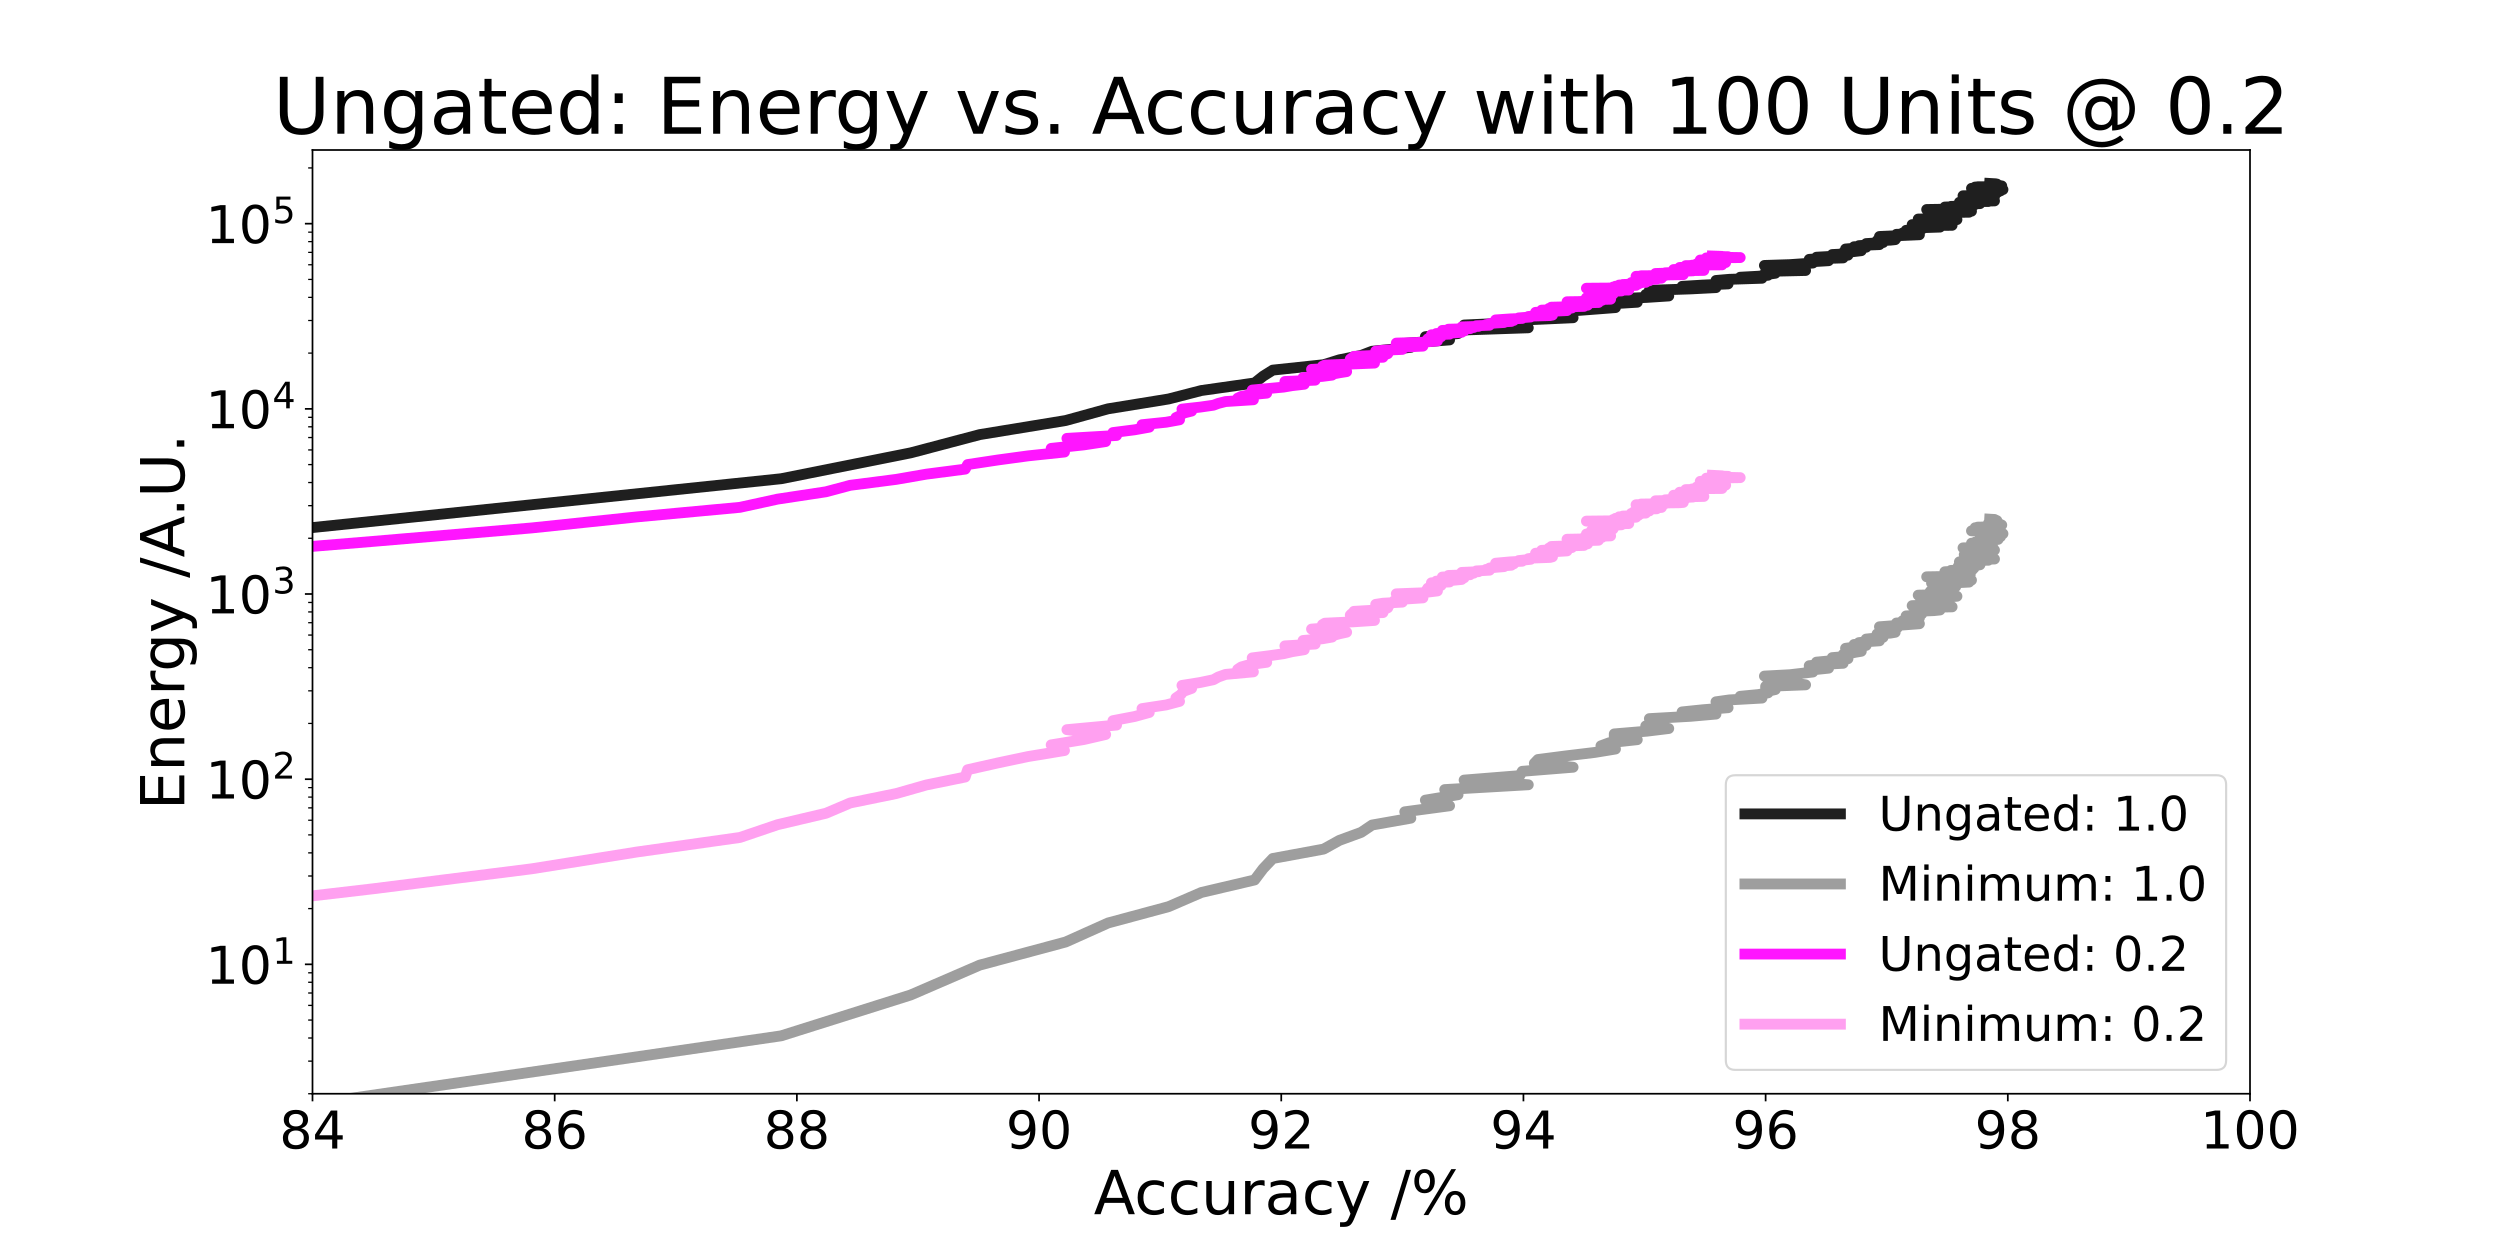 <?xml version="1.0" encoding="utf-8" standalone="no"?>
<!DOCTYPE svg PUBLIC "-//W3C//DTD SVG 1.1//EN"
  "http://www.w3.org/Graphics/SVG/1.1/DTD/svg11.dtd">
<!-- Created with matplotlib (https://matplotlib.org/) -->
<svg height="576pt" version="1.1" viewBox="0 0 1152 576" width="1152pt" xmlns="http://www.w3.org/2000/svg" xmlns:xlink="http://www.w3.org/1999/xlink">
 <defs>
  <style type="text/css">*{stroke-linecap:butt;stroke-linejoin:round;}</style>
 </defs>
 <g id="figure_1">
  <g id="patch_1">
   <path d="M 0 576 
L 1152 576 
L 1152 0 
L 0 0 
z
" style="fill:#ffffff;"/>
  </g>
  <g id="axes_1">
   <g id="patch_2">
    <path d="M 144 504 
L 1036.8 504 
L 1036.8 69.12 
L 144 69.12 
z
" style="fill:#ffffff;"/>
   </g>
   <g id="matplotlib.axis_1">
    <g id="xtick_1">
     <g id="line2d_1">
      <defs>
       <path d="M 0 0 
L 0 3.5 
" id="m9c9aabb8a1" style="stroke:#000000;stroke-width:0.8;"/>
      </defs>
      <g>
       <use style="stroke:#000000;stroke-width:0.8;" x="144" xlink:href="#m9c9aabb8a1" y="504"/>
      </g>
     </g>
     <g id="text_1">
      <!-- 84 -->
      <g transform="translate(128.73 529.236)scale(0.24 -0.24)">
       <defs>
        <path d="M 31.781 34.625 
Q 24.75 34.625 20.719 30.859 
Q 16.703 27.094 16.703 20.516 
Q 16.703 13.922 20.719 10.156 
Q 24.75 6.391 31.781 6.391 
Q 38.812 6.391 42.859 10.172 
Q 46.922 13.969 46.922 20.516 
Q 46.922 27.094 42.891 30.859 
Q 38.875 34.625 31.781 34.625 
z
M 21.922 38.812 
Q 15.578 40.375 12.031 44.719 
Q 8.5 49.078 8.5 55.328 
Q 8.5 64.062 14.719 69.141 
Q 20.953 74.219 31.781 74.219 
Q 42.672 74.219 48.875 69.141 
Q 55.078 64.062 55.078 55.328 
Q 55.078 49.078 51.531 44.719 
Q 48 40.375 41.703 38.812 
Q 48.828 37.156 52.797 32.312 
Q 56.781 27.484 56.781 20.516 
Q 56.781 9.906 50.312 4.234 
Q 43.844 -1.422 31.781 -1.422 
Q 19.734 -1.422 13.25 4.234 
Q 6.781 9.906 6.781 20.516 
Q 6.781 27.484 10.781 32.312 
Q 14.797 37.156 21.922 38.812 
z
M 18.312 54.391 
Q 18.312 48.734 21.844 45.562 
Q 25.391 42.391 31.781 42.391 
Q 38.141 42.391 41.719 45.562 
Q 45.312 48.734 45.312 54.391 
Q 45.312 60.062 41.719 63.234 
Q 38.141 66.406 31.781 66.406 
Q 25.391 66.406 21.844 63.234 
Q 18.312 60.062 18.312 54.391 
z
" id="DejaVuSans-56"/>
        <path d="M 37.797 64.312 
L 12.891 25.391 
L 37.797 25.391 
z
M 35.203 72.906 
L 47.609 72.906 
L 47.609 25.391 
L 58.016 25.391 
L 58.016 17.188 
L 47.609 17.188 
L 47.609 0 
L 37.797 0 
L 37.797 17.188 
L 4.891 17.188 
L 4.891 26.703 
z
" id="DejaVuSans-52"/>
       </defs>
       <use xlink:href="#DejaVuSans-56"/>
       <use x="63.623" xlink:href="#DejaVuSans-52"/>
      </g>
     </g>
    </g>
    <g id="xtick_2">
     <g id="line2d_2">
      <g>
       <use style="stroke:#000000;stroke-width:0.8;" x="255.6" xlink:href="#m9c9aabb8a1" y="504"/>
      </g>
     </g>
     <g id="text_2">
      <!-- 86 -->
      <g transform="translate(240.33 529.236)scale(0.24 -0.24)">
       <defs>
        <path d="M 33.016 40.375 
Q 26.375 40.375 22.484 35.828 
Q 18.609 31.297 18.609 23.391 
Q 18.609 15.531 22.484 10.953 
Q 26.375 6.391 33.016 6.391 
Q 39.656 6.391 43.531 10.953 
Q 47.406 15.531 47.406 23.391 
Q 47.406 31.297 43.531 35.828 
Q 39.656 40.375 33.016 40.375 
z
M 52.594 71.297 
L 52.594 62.312 
Q 48.875 64.062 45.094 64.984 
Q 41.312 65.922 37.594 65.922 
Q 27.828 65.922 22.672 59.328 
Q 17.531 52.734 16.797 39.406 
Q 19.672 43.656 24.016 45.922 
Q 28.375 48.188 33.594 48.188 
Q 44.578 48.188 50.953 41.516 
Q 57.328 34.859 57.328 23.391 
Q 57.328 12.156 50.688 5.359 
Q 44.047 -1.422 33.016 -1.422 
Q 20.359 -1.422 13.672 8.266 
Q 6.984 17.969 6.984 36.375 
Q 6.984 53.656 15.188 63.938 
Q 23.391 74.219 37.203 74.219 
Q 40.922 74.219 44.703 73.484 
Q 48.484 72.75 52.594 71.297 
z
" id="DejaVuSans-54"/>
       </defs>
       <use xlink:href="#DejaVuSans-56"/>
       <use x="63.623" xlink:href="#DejaVuSans-54"/>
      </g>
     </g>
    </g>
    <g id="xtick_3">
     <g id="line2d_3">
      <g>
       <use style="stroke:#000000;stroke-width:0.8;" x="367.2" xlink:href="#m9c9aabb8a1" y="504"/>
      </g>
     </g>
     <g id="text_3">
      <!-- 88 -->
      <g transform="translate(351.93 529.236)scale(0.24 -0.24)">
       <use xlink:href="#DejaVuSans-56"/>
       <use x="63.623" xlink:href="#DejaVuSans-56"/>
      </g>
     </g>
    </g>
    <g id="xtick_4">
     <g id="line2d_4">
      <g>
       <use style="stroke:#000000;stroke-width:0.8;" x="478.8" xlink:href="#m9c9aabb8a1" y="504"/>
      </g>
     </g>
     <g id="text_4">
      <!-- 90 -->
      <g transform="translate(463.53 529.236)scale(0.24 -0.24)">
       <defs>
        <path d="M 10.984 1.516 
L 10.984 10.5 
Q 14.703 8.734 18.5 7.812 
Q 22.312 6.891 25.984 6.891 
Q 35.75 6.891 40.891 13.453 
Q 46.047 20.016 46.781 33.406 
Q 43.953 29.203 39.594 26.953 
Q 35.25 24.703 29.984 24.703 
Q 19.047 24.703 12.672 31.312 
Q 6.297 37.938 6.297 49.422 
Q 6.297 60.641 12.938 67.422 
Q 19.578 74.219 30.609 74.219 
Q 43.266 74.219 49.922 64.516 
Q 56.594 54.828 56.594 36.375 
Q 56.594 19.141 48.406 8.859 
Q 40.234 -1.422 26.422 -1.422 
Q 22.703 -1.422 18.891 -0.688 
Q 15.094 0.047 10.984 1.516 
z
M 30.609 32.422 
Q 37.25 32.422 41.125 36.953 
Q 45.016 41.5 45.016 49.422 
Q 45.016 57.281 41.125 61.844 
Q 37.25 66.406 30.609 66.406 
Q 23.969 66.406 20.094 61.844 
Q 16.219 57.281 16.219 49.422 
Q 16.219 41.5 20.094 36.953 
Q 23.969 32.422 30.609 32.422 
z
" id="DejaVuSans-57"/>
        <path d="M 31.781 66.406 
Q 24.172 66.406 20.328 58.906 
Q 16.5 51.422 16.5 36.375 
Q 16.5 21.391 20.328 13.891 
Q 24.172 6.391 31.781 6.391 
Q 39.453 6.391 43.281 13.891 
Q 47.125 21.391 47.125 36.375 
Q 47.125 51.422 43.281 58.906 
Q 39.453 66.406 31.781 66.406 
z
M 31.781 74.219 
Q 44.047 74.219 50.516 64.516 
Q 56.984 54.828 56.984 36.375 
Q 56.984 17.969 50.516 8.266 
Q 44.047 -1.422 31.781 -1.422 
Q 19.531 -1.422 13.062 8.266 
Q 6.594 17.969 6.594 36.375 
Q 6.594 54.828 13.062 64.516 
Q 19.531 74.219 31.781 74.219 
z
" id="DejaVuSans-48"/>
       </defs>
       <use xlink:href="#DejaVuSans-57"/>
       <use x="63.623" xlink:href="#DejaVuSans-48"/>
      </g>
     </g>
    </g>
    <g id="xtick_5">
     <g id="line2d_5">
      <g>
       <use style="stroke:#000000;stroke-width:0.8;" x="590.4" xlink:href="#m9c9aabb8a1" y="504"/>
      </g>
     </g>
     <g id="text_5">
      <!-- 92 -->
      <g transform="translate(575.13 529.236)scale(0.24 -0.24)">
       <defs>
        <path d="M 19.188 8.297 
L 53.609 8.297 
L 53.609 0 
L 7.328 0 
L 7.328 8.297 
Q 12.938 14.109 22.625 23.891 
Q 32.328 33.688 34.812 36.531 
Q 39.547 41.844 41.422 45.531 
Q 43.312 49.219 43.312 52.781 
Q 43.312 58.594 39.234 62.25 
Q 35.156 65.922 28.609 65.922 
Q 23.969 65.922 18.812 64.312 
Q 13.672 62.703 7.812 59.422 
L 7.812 69.391 
Q 13.766 71.781 18.938 73 
Q 24.125 74.219 28.422 74.219 
Q 39.75 74.219 46.484 68.547 
Q 53.219 62.891 53.219 53.422 
Q 53.219 48.922 51.531 44.891 
Q 49.859 40.875 45.406 35.406 
Q 44.188 33.984 37.641 27.219 
Q 31.109 20.453 19.188 8.297 
z
" id="DejaVuSans-50"/>
       </defs>
       <use xlink:href="#DejaVuSans-57"/>
       <use x="63.623" xlink:href="#DejaVuSans-50"/>
      </g>
     </g>
    </g>
    <g id="xtick_6">
     <g id="line2d_6">
      <g>
       <use style="stroke:#000000;stroke-width:0.8;" x="702" xlink:href="#m9c9aabb8a1" y="504"/>
      </g>
     </g>
     <g id="text_6">
      <!-- 94 -->
      <g transform="translate(686.73 529.236)scale(0.24 -0.24)">
       <use xlink:href="#DejaVuSans-57"/>
       <use x="63.623" xlink:href="#DejaVuSans-52"/>
      </g>
     </g>
    </g>
    <g id="xtick_7">
     <g id="line2d_7">
      <g>
       <use style="stroke:#000000;stroke-width:0.8;" x="813.6" xlink:href="#m9c9aabb8a1" y="504"/>
      </g>
     </g>
     <g id="text_7">
      <!-- 96 -->
      <g transform="translate(798.33 529.236)scale(0.24 -0.24)">
       <use xlink:href="#DejaVuSans-57"/>
       <use x="63.623" xlink:href="#DejaVuSans-54"/>
      </g>
     </g>
    </g>
    <g id="xtick_8">
     <g id="line2d_8">
      <g>
       <use style="stroke:#000000;stroke-width:0.8;" x="925.2" xlink:href="#m9c9aabb8a1" y="504"/>
      </g>
     </g>
     <g id="text_8">
      <!-- 98 -->
      <g transform="translate(909.93 529.236)scale(0.24 -0.24)">
       <use xlink:href="#DejaVuSans-57"/>
       <use x="63.623" xlink:href="#DejaVuSans-56"/>
      </g>
     </g>
    </g>
    <g id="xtick_9">
     <g id="line2d_9">
      <g>
       <use style="stroke:#000000;stroke-width:0.8;" x="1036.8" xlink:href="#m9c9aabb8a1" y="504"/>
      </g>
     </g>
     <g id="text_9">
      <!-- 100 -->
      <g transform="translate(1013.895 529.236)scale(0.24 -0.24)">
       <defs>
        <path d="M 12.406 8.297 
L 28.516 8.297 
L 28.516 63.922 
L 10.984 60.406 
L 10.984 69.391 
L 28.422 72.906 
L 38.281 72.906 
L 38.281 8.297 
L 54.391 8.297 
L 54.391 0 
L 12.406 0 
z
" id="DejaVuSans-49"/>
       </defs>
       <use xlink:href="#DejaVuSans-49"/>
       <use x="63.623" xlink:href="#DejaVuSans-48"/>
       <use x="127.246" xlink:href="#DejaVuSans-48"/>
      </g>
     </g>
    </g>
    <g id="text_10">
     <!-- Accuracy /% -->
     <g transform="translate(504.013 559.503)scale(0.28 -0.28)">
      <defs>
       <path d="M 34.188 63.188 
L 20.797 26.906 
L 47.609 26.906 
z
M 28.609 72.906 
L 39.797 72.906 
L 67.578 0 
L 57.328 0 
L 50.688 18.703 
L 17.828 18.703 
L 11.188 0 
L 0.781 0 
z
" id="DejaVuSans-65"/>
       <path d="M 48.781 52.594 
L 48.781 44.188 
Q 44.969 46.297 41.141 47.344 
Q 37.312 48.391 33.406 48.391 
Q 24.656 48.391 19.812 42.844 
Q 14.984 37.312 14.984 27.297 
Q 14.984 17.281 19.812 11.734 
Q 24.656 6.203 33.406 6.203 
Q 37.312 6.203 41.141 7.25 
Q 44.969 8.297 48.781 10.406 
L 48.781 2.094 
Q 45.016 0.344 40.984 -0.531 
Q 36.969 -1.422 32.422 -1.422 
Q 20.062 -1.422 12.781 6.344 
Q 5.516 14.109 5.516 27.297 
Q 5.516 40.672 12.859 48.328 
Q 20.219 56 33.016 56 
Q 37.156 56 41.109 55.141 
Q 45.062 54.297 48.781 52.594 
z
" id="DejaVuSans-99"/>
       <path d="M 8.5 21.578 
L 8.5 54.688 
L 17.484 54.688 
L 17.484 21.922 
Q 17.484 14.156 20.5 10.266 
Q 23.531 6.391 29.594 6.391 
Q 36.859 6.391 41.078 11.031 
Q 45.312 15.672 45.312 23.688 
L 45.312 54.688 
L 54.297 54.688 
L 54.297 0 
L 45.312 0 
L 45.312 8.406 
Q 42.047 3.422 37.719 1 
Q 33.406 -1.422 27.688 -1.422 
Q 18.266 -1.422 13.375 4.438 
Q 8.5 10.297 8.5 21.578 
z
M 31.109 56 
z
" id="DejaVuSans-117"/>
       <path d="M 41.109 46.297 
Q 39.594 47.172 37.812 47.578 
Q 36.031 48 33.891 48 
Q 26.266 48 22.188 43.047 
Q 18.109 38.094 18.109 28.812 
L 18.109 0 
L 9.078 0 
L 9.078 54.688 
L 18.109 54.688 
L 18.109 46.188 
Q 20.953 51.172 25.484 53.578 
Q 30.031 56 36.531 56 
Q 37.453 56 38.578 55.875 
Q 39.703 55.766 41.062 55.516 
z
" id="DejaVuSans-114"/>
       <path d="M 34.281 27.484 
Q 23.391 27.484 19.188 25 
Q 14.984 22.516 14.984 16.5 
Q 14.984 11.719 18.141 8.906 
Q 21.297 6.109 26.703 6.109 
Q 34.188 6.109 38.703 11.406 
Q 43.219 16.703 43.219 25.484 
L 43.219 27.484 
z
M 52.203 31.203 
L 52.203 0 
L 43.219 0 
L 43.219 8.297 
Q 40.141 3.328 35.547 0.953 
Q 30.953 -1.422 24.312 -1.422 
Q 15.922 -1.422 10.953 3.297 
Q 6 8.016 6 15.922 
Q 6 25.141 12.172 29.828 
Q 18.359 34.516 30.609 34.516 
L 43.219 34.516 
L 43.219 35.406 
Q 43.219 41.609 39.141 45 
Q 35.062 48.391 27.688 48.391 
Q 23 48.391 18.547 47.266 
Q 14.109 46.141 10.016 43.891 
L 10.016 52.203 
Q 14.938 54.109 19.578 55.047 
Q 24.219 56 28.609 56 
Q 40.484 56 46.344 49.844 
Q 52.203 43.703 52.203 31.203 
z
" id="DejaVuSans-97"/>
       <path d="M 32.172 -5.078 
Q 28.375 -14.844 24.75 -17.812 
Q 21.141 -20.797 15.094 -20.797 
L 7.906 -20.797 
L 7.906 -13.281 
L 13.188 -13.281 
Q 16.891 -13.281 18.938 -11.516 
Q 21 -9.766 23.484 -3.219 
L 25.094 0.875 
L 2.984 54.688 
L 12.5 54.688 
L 29.594 11.922 
L 46.688 54.688 
L 56.203 54.688 
z
" id="DejaVuSans-121"/>
       <path id="DejaVuSans-32"/>
       <path d="M 25.391 72.906 
L 33.688 72.906 
L 8.297 -9.281 
L 0 -9.281 
z
" id="DejaVuSans-47"/>
       <path d="M 72.703 32.078 
Q 68.453 32.078 66.031 28.469 
Q 63.625 24.859 63.625 18.406 
Q 63.625 12.062 66.031 8.422 
Q 68.453 4.781 72.703 4.781 
Q 76.859 4.781 79.266 8.422 
Q 81.688 12.062 81.688 18.406 
Q 81.688 24.812 79.266 28.438 
Q 76.859 32.078 72.703 32.078 
z
M 72.703 38.281 
Q 80.422 38.281 84.953 32.906 
Q 89.5 27.547 89.5 18.406 
Q 89.5 9.281 84.938 3.922 
Q 80.375 -1.422 72.703 -1.422 
Q 64.891 -1.422 60.344 3.922 
Q 55.812 9.281 55.812 18.406 
Q 55.812 27.594 60.375 32.938 
Q 64.938 38.281 72.703 38.281 
z
M 22.312 68.016 
Q 18.109 68.016 15.688 64.375 
Q 13.281 60.75 13.281 54.391 
Q 13.281 47.953 15.672 44.328 
Q 18.062 40.719 22.312 40.719 
Q 26.562 40.719 28.969 44.328 
Q 31.391 47.953 31.391 54.391 
Q 31.391 60.688 28.953 64.344 
Q 26.516 68.016 22.312 68.016 
z
M 66.406 74.219 
L 74.219 74.219 
L 28.609 -1.422 
L 20.797 -1.422 
z
M 22.312 74.219 
Q 30.031 74.219 34.609 68.875 
Q 39.203 63.531 39.203 54.391 
Q 39.203 45.172 34.641 39.844 
Q 30.078 34.516 22.312 34.516 
Q 14.547 34.516 10.031 39.859 
Q 5.516 45.219 5.516 54.391 
Q 5.516 63.484 10.047 68.844 
Q 14.594 74.219 22.312 74.219 
z
" id="DejaVuSans-37"/>
      </defs>
      <use xlink:href="#DejaVuSans-65"/>
      <use x="66.658" xlink:href="#DejaVuSans-99"/>
      <use x="121.639" xlink:href="#DejaVuSans-99"/>
      <use x="176.619" xlink:href="#DejaVuSans-117"/>
      <use x="239.998" xlink:href="#DejaVuSans-114"/>
      <use x="281.111" xlink:href="#DejaVuSans-97"/>
      <use x="342.391" xlink:href="#DejaVuSans-99"/>
      <use x="397.371" xlink:href="#DejaVuSans-121"/>
      <use x="456.551" xlink:href="#DejaVuSans-32"/>
      <use x="488.338" xlink:href="#DejaVuSans-47"/>
      <use x="522.029" xlink:href="#DejaVuSans-37"/>
     </g>
    </g>
   </g>
   <g id="matplotlib.axis_2">
    <g id="ytick_1">
     <g id="line2d_10">
      <defs>
       <path d="M 0 0 
L -3.5 0 
" id="m72bf8f1c74" style="stroke:#000000;stroke-width:0.8;"/>
      </defs>
      <g>
       <use style="stroke:#000000;stroke-width:0.8;" x="144" xlink:href="#m72bf8f1c74" y="444.362"/>
      </g>
     </g>
     <g id="text_11">
      <!-- $\mathdefault{10^{1}}$ -->
      <g transform="translate(94.76 453.48)scale(0.24 -0.24)">
       <use transform="translate(0 0.684)" xlink:href="#DejaVuSans-49"/>
       <use transform="translate(63.623 0.684)" xlink:href="#DejaVuSans-48"/>
       <use transform="translate(128.203 38.966)scale(0.7)" xlink:href="#DejaVuSans-49"/>
      </g>
     </g>
    </g>
    <g id="ytick_2">
     <g id="line2d_11">
      <g>
       <use style="stroke:#000000;stroke-width:0.8;" x="144" xlink:href="#m72bf8f1c74" y="359.04"/>
      </g>
     </g>
     <g id="text_12">
      <!-- $\mathdefault{10^{2}}$ -->
      <g transform="translate(94.76 368.158)scale(0.24 -0.24)">
       <use transform="translate(0 0.766)" xlink:href="#DejaVuSans-49"/>
       <use transform="translate(63.623 0.766)" xlink:href="#DejaVuSans-48"/>
       <use transform="translate(128.203 39.047)scale(0.7)" xlink:href="#DejaVuSans-50"/>
      </g>
     </g>
    </g>
    <g id="ytick_3">
     <g id="line2d_12">
      <g>
       <use style="stroke:#000000;stroke-width:0.8;" x="144" xlink:href="#m72bf8f1c74" y="273.718"/>
      </g>
     </g>
     <g id="text_13">
      <!-- $\mathdefault{10^{3}}$ -->
      <g transform="translate(94.76 282.836)scale(0.24 -0.24)">
       <defs>
        <path d="M 40.578 39.312 
Q 47.656 37.797 51.625 33 
Q 55.609 28.219 55.609 21.188 
Q 55.609 10.406 48.188 4.484 
Q 40.766 -1.422 27.094 -1.422 
Q 22.516 -1.422 17.656 -0.516 
Q 12.797 0.391 7.625 2.203 
L 7.625 11.719 
Q 11.719 9.328 16.594 8.109 
Q 21.484 6.891 26.812 6.891 
Q 36.078 6.891 40.938 10.547 
Q 45.797 14.203 45.797 21.188 
Q 45.797 27.641 41.281 31.266 
Q 36.766 34.906 28.719 34.906 
L 20.219 34.906 
L 20.219 43.016 
L 29.109 43.016 
Q 36.375 43.016 40.234 45.922 
Q 44.094 48.828 44.094 54.297 
Q 44.094 59.906 40.109 62.906 
Q 36.141 65.922 28.719 65.922 
Q 24.656 65.922 20.016 65.031 
Q 15.375 64.156 9.812 62.312 
L 9.812 71.094 
Q 15.438 72.656 20.344 73.438 
Q 25.25 74.219 29.594 74.219 
Q 40.828 74.219 47.359 69.109 
Q 53.906 64.016 53.906 55.328 
Q 53.906 49.266 50.438 45.094 
Q 46.969 40.922 40.578 39.312 
z
" id="DejaVuSans-51"/>
       </defs>
       <use transform="translate(0 0.766)" xlink:href="#DejaVuSans-49"/>
       <use transform="translate(63.623 0.766)" xlink:href="#DejaVuSans-48"/>
       <use transform="translate(128.203 39.047)scale(0.7)" xlink:href="#DejaVuSans-51"/>
      </g>
     </g>
    </g>
    <g id="ytick_4">
     <g id="line2d_13">
      <g>
       <use style="stroke:#000000;stroke-width:0.8;" x="144" xlink:href="#m72bf8f1c74" y="188.395"/>
      </g>
     </g>
     <g id="text_14">
      <!-- $\mathdefault{10^{4}}$ -->
      <g transform="translate(94.76 197.514)scale(0.24 -0.24)">
       <use transform="translate(0 0.684)" xlink:href="#DejaVuSans-49"/>
       <use transform="translate(63.623 0.684)" xlink:href="#DejaVuSans-48"/>
       <use transform="translate(128.203 38.966)scale(0.7)" xlink:href="#DejaVuSans-52"/>
      </g>
     </g>
    </g>
    <g id="ytick_5">
     <g id="line2d_14">
      <g>
       <use style="stroke:#000000;stroke-width:0.8;" x="144" xlink:href="#m72bf8f1c74" y="103.073"/>
      </g>
     </g>
     <g id="text_15">
      <!-- $\mathdefault{10^{5}}$ -->
      <g transform="translate(94.76 112.191)scale(0.24 -0.24)">
       <defs>
        <path d="M 10.797 72.906 
L 49.516 72.906 
L 49.516 64.594 
L 19.828 64.594 
L 19.828 46.734 
Q 21.969 47.469 24.109 47.828 
Q 26.266 48.188 28.422 48.188 
Q 40.625 48.188 47.75 41.5 
Q 54.891 34.812 54.891 23.391 
Q 54.891 11.625 47.562 5.094 
Q 40.234 -1.422 26.906 -1.422 
Q 22.312 -1.422 17.547 -0.641 
Q 12.797 0.141 7.719 1.703 
L 7.719 11.625 
Q 12.109 9.234 16.797 8.062 
Q 21.484 6.891 26.703 6.891 
Q 35.156 6.891 40.078 11.328 
Q 45.016 15.766 45.016 23.391 
Q 45.016 31 40.078 35.438 
Q 35.156 39.891 26.703 39.891 
Q 22.75 39.891 18.812 39.016 
Q 14.891 38.141 10.797 36.281 
z
" id="DejaVuSans-53"/>
       </defs>
       <use transform="translate(0 0.684)" xlink:href="#DejaVuSans-49"/>
       <use transform="translate(63.623 0.684)" xlink:href="#DejaVuSans-48"/>
       <use transform="translate(128.203 38.966)scale(0.7)" xlink:href="#DejaVuSans-53"/>
      </g>
     </g>
    </g>
    <g id="ytick_6">
     <g id="line2d_15">
      <defs>
       <path d="M 0 0 
L -2 0 
" id="m3433fd61f3" style="stroke:#000000;stroke-width:0.6;"/>
      </defs>
      <g>
       <use style="stroke:#000000;stroke-width:0.6;" x="144" xlink:href="#m3433fd61f3" y="504"/>
      </g>
     </g>
    </g>
    <g id="ytick_7">
     <g id="line2d_16">
      <g>
       <use style="stroke:#000000;stroke-width:0.6;" x="144" xlink:href="#m3433fd61f3" y="488.975"/>
      </g>
     </g>
    </g>
    <g id="ytick_8">
     <g id="line2d_17">
      <g>
       <use style="stroke:#000000;stroke-width:0.6;" x="144" xlink:href="#m3433fd61f3" y="478.315"/>
      </g>
     </g>
    </g>
    <g id="ytick_9">
     <g id="line2d_18">
      <g>
       <use style="stroke:#000000;stroke-width:0.6;" x="144" xlink:href="#m3433fd61f3" y="470.047"/>
      </g>
     </g>
    </g>
    <g id="ytick_10">
     <g id="line2d_19">
      <g>
       <use style="stroke:#000000;stroke-width:0.6;" x="144" xlink:href="#m3433fd61f3" y="463.291"/>
      </g>
     </g>
    </g>
    <g id="ytick_11">
     <g id="line2d_20">
      <g>
       <use style="stroke:#000000;stroke-width:0.6;" x="144" xlink:href="#m3433fd61f3" y="457.579"/>
      </g>
     </g>
    </g>
    <g id="ytick_12">
     <g id="line2d_21">
      <g>
       <use style="stroke:#000000;stroke-width:0.6;" x="144" xlink:href="#m3433fd61f3" y="452.631"/>
      </g>
     </g>
    </g>
    <g id="ytick_13">
     <g id="line2d_22">
      <g>
       <use style="stroke:#000000;stroke-width:0.6;" x="144" xlink:href="#m3433fd61f3" y="448.266"/>
      </g>
     </g>
    </g>
    <g id="ytick_14">
     <g id="line2d_23">
      <g>
       <use style="stroke:#000000;stroke-width:0.6;" x="144" xlink:href="#m3433fd61f3" y="418.678"/>
      </g>
     </g>
    </g>
    <g id="ytick_15">
     <g id="line2d_24">
      <g>
       <use style="stroke:#000000;stroke-width:0.6;" x="144" xlink:href="#m3433fd61f3" y="403.653"/>
      </g>
     </g>
    </g>
    <g id="ytick_16">
     <g id="line2d_25">
      <g>
       <use style="stroke:#000000;stroke-width:0.6;" x="144" xlink:href="#m3433fd61f3" y="392.993"/>
      </g>
     </g>
    </g>
    <g id="ytick_17">
     <g id="line2d_26">
      <g>
       <use style="stroke:#000000;stroke-width:0.6;" x="144" xlink:href="#m3433fd61f3" y="384.725"/>
      </g>
     </g>
    </g>
    <g id="ytick_18">
     <g id="line2d_27">
      <g>
       <use style="stroke:#000000;stroke-width:0.6;" x="144" xlink:href="#m3433fd61f3" y="377.969"/>
      </g>
     </g>
    </g>
    <g id="ytick_19">
     <g id="line2d_28">
      <g>
       <use style="stroke:#000000;stroke-width:0.6;" x="144" xlink:href="#m3433fd61f3" y="372.257"/>
      </g>
     </g>
    </g>
    <g id="ytick_20">
     <g id="line2d_29">
      <g>
       <use style="stroke:#000000;stroke-width:0.6;" x="144" xlink:href="#m3433fd61f3" y="367.309"/>
      </g>
     </g>
    </g>
    <g id="ytick_21">
     <g id="line2d_30">
      <g>
       <use style="stroke:#000000;stroke-width:0.6;" x="144" xlink:href="#m3433fd61f3" y="362.944"/>
      </g>
     </g>
    </g>
    <g id="ytick_22">
     <g id="line2d_31">
      <g>
       <use style="stroke:#000000;stroke-width:0.6;" x="144" xlink:href="#m3433fd61f3" y="333.355"/>
      </g>
     </g>
    </g>
    <g id="ytick_23">
     <g id="line2d_32">
      <g>
       <use style="stroke:#000000;stroke-width:0.6;" x="144" xlink:href="#m3433fd61f3" y="318.331"/>
      </g>
     </g>
    </g>
    <g id="ytick_24">
     <g id="line2d_33">
      <g>
       <use style="stroke:#000000;stroke-width:0.6;" x="144" xlink:href="#m3433fd61f3" y="307.671"/>
      </g>
     </g>
    </g>
    <g id="ytick_25">
     <g id="line2d_34">
      <g>
       <use style="stroke:#000000;stroke-width:0.6;" x="144" xlink:href="#m3433fd61f3" y="299.402"/>
      </g>
     </g>
    </g>
    <g id="ytick_26">
     <g id="line2d_35">
      <g>
       <use style="stroke:#000000;stroke-width:0.6;" x="144" xlink:href="#m3433fd61f3" y="292.646"/>
      </g>
     </g>
    </g>
    <g id="ytick_27">
     <g id="line2d_36">
      <g>
       <use style="stroke:#000000;stroke-width:0.6;" x="144" xlink:href="#m3433fd61f3" y="286.934"/>
      </g>
     </g>
    </g>
    <g id="ytick_28">
     <g id="line2d_37">
      <g>
       <use style="stroke:#000000;stroke-width:0.6;" x="144" xlink:href="#m3433fd61f3" y="281.986"/>
      </g>
     </g>
    </g>
    <g id="ytick_29">
     <g id="line2d_38">
      <g>
       <use style="stroke:#000000;stroke-width:0.6;" x="144" xlink:href="#m3433fd61f3" y="277.622"/>
      </g>
     </g>
    </g>
    <g id="ytick_30">
     <g id="line2d_39">
      <g>
       <use style="stroke:#000000;stroke-width:0.6;" x="144" xlink:href="#m3433fd61f3" y="248.033"/>
      </g>
     </g>
    </g>
    <g id="ytick_31">
     <g id="line2d_40">
      <g>
       <use style="stroke:#000000;stroke-width:0.6;" x="144" xlink:href="#m3433fd61f3" y="233.009"/>
      </g>
     </g>
    </g>
    <g id="ytick_32">
     <g id="line2d_41">
      <g>
       <use style="stroke:#000000;stroke-width:0.6;" x="144" xlink:href="#m3433fd61f3" y="222.349"/>
      </g>
     </g>
    </g>
    <g id="ytick_33">
     <g id="line2d_42">
      <g>
       <use style="stroke:#000000;stroke-width:0.6;" x="144" xlink:href="#m3433fd61f3" y="214.08"/>
      </g>
     </g>
    </g>
    <g id="ytick_34">
     <g id="line2d_43">
      <g>
       <use style="stroke:#000000;stroke-width:0.6;" x="144" xlink:href="#m3433fd61f3" y="207.324"/>
      </g>
     </g>
    </g>
    <g id="ytick_35">
     <g id="line2d_44">
      <g>
       <use style="stroke:#000000;stroke-width:0.6;" x="144" xlink:href="#m3433fd61f3" y="201.612"/>
      </g>
     </g>
    </g>
    <g id="ytick_36">
     <g id="line2d_45">
      <g>
       <use style="stroke:#000000;stroke-width:0.6;" x="144" xlink:href="#m3433fd61f3" y="196.664"/>
      </g>
     </g>
    </g>
    <g id="ytick_37">
     <g id="line2d_46">
      <g>
       <use style="stroke:#000000;stroke-width:0.6;" x="144" xlink:href="#m3433fd61f3" y="192.3"/>
      </g>
     </g>
    </g>
    <g id="ytick_38">
     <g id="line2d_47">
      <g>
       <use style="stroke:#000000;stroke-width:0.6;" x="144" xlink:href="#m3433fd61f3" y="162.711"/>
      </g>
     </g>
    </g>
    <g id="ytick_39">
     <g id="line2d_48">
      <g>
       <use style="stroke:#000000;stroke-width:0.6;" x="144" xlink:href="#m3433fd61f3" y="147.686"/>
      </g>
     </g>
    </g>
    <g id="ytick_40">
     <g id="line2d_49">
      <g>
       <use style="stroke:#000000;stroke-width:0.6;" x="144" xlink:href="#m3433fd61f3" y="137.026"/>
      </g>
     </g>
    </g>
    <g id="ytick_41">
     <g id="line2d_50">
      <g>
       <use style="stroke:#000000;stroke-width:0.6;" x="144" xlink:href="#m3433fd61f3" y="128.758"/>
      </g>
     </g>
    </g>
    <g id="ytick_42">
     <g id="line2d_51">
      <g>
       <use style="stroke:#000000;stroke-width:0.6;" x="144" xlink:href="#m3433fd61f3" y="122.002"/>
      </g>
     </g>
    </g>
    <g id="ytick_43">
     <g id="line2d_52">
      <g>
       <use style="stroke:#000000;stroke-width:0.6;" x="144" xlink:href="#m3433fd61f3" y="116.29"/>
      </g>
     </g>
    </g>
    <g id="ytick_44">
     <g id="line2d_53">
      <g>
       <use style="stroke:#000000;stroke-width:0.6;" x="144" xlink:href="#m3433fd61f3" y="111.342"/>
      </g>
     </g>
    </g>
    <g id="ytick_45">
     <g id="line2d_54">
      <g>
       <use style="stroke:#000000;stroke-width:0.6;" x="144" xlink:href="#m3433fd61f3" y="106.977"/>
      </g>
     </g>
    </g>
    <g id="ytick_46">
     <g id="line2d_55">
      <g>
       <use style="stroke:#000000;stroke-width:0.6;" x="144" xlink:href="#m3433fd61f3" y="77.389"/>
      </g>
     </g>
    </g>
    <g id="text_16">
     <!-- Energy /A.U. -->
     <g transform="translate(84.937 373.22)rotate(-90)scale(0.28 -0.28)">
      <defs>
       <path d="M 9.812 72.906 
L 55.906 72.906 
L 55.906 64.594 
L 19.672 64.594 
L 19.672 43.016 
L 54.391 43.016 
L 54.391 34.719 
L 19.672 34.719 
L 19.672 8.297 
L 56.781 8.297 
L 56.781 0 
L 9.812 0 
z
" id="DejaVuSans-69"/>
       <path d="M 54.891 33.016 
L 54.891 0 
L 45.906 0 
L 45.906 32.719 
Q 45.906 40.484 42.875 44.328 
Q 39.844 48.188 33.797 48.188 
Q 26.516 48.188 22.312 43.547 
Q 18.109 38.922 18.109 30.906 
L 18.109 0 
L 9.078 0 
L 9.078 54.688 
L 18.109 54.688 
L 18.109 46.188 
Q 21.344 51.125 25.703 53.562 
Q 30.078 56 35.797 56 
Q 45.219 56 50.047 50.172 
Q 54.891 44.344 54.891 33.016 
z
" id="DejaVuSans-110"/>
       <path d="M 56.203 29.594 
L 56.203 25.203 
L 14.891 25.203 
Q 15.484 15.922 20.484 11.062 
Q 25.484 6.203 34.422 6.203 
Q 39.594 6.203 44.453 7.469 
Q 49.312 8.734 54.109 11.281 
L 54.109 2.781 
Q 49.266 0.734 44.188 -0.344 
Q 39.109 -1.422 33.891 -1.422 
Q 20.797 -1.422 13.156 6.188 
Q 5.516 13.812 5.516 26.812 
Q 5.516 40.234 12.766 48.109 
Q 20.016 56 32.328 56 
Q 43.359 56 49.781 48.891 
Q 56.203 41.797 56.203 29.594 
z
M 47.219 32.234 
Q 47.125 39.594 43.094 43.984 
Q 39.062 48.391 32.422 48.391 
Q 24.906 48.391 20.391 44.141 
Q 15.875 39.891 15.188 32.172 
z
" id="DejaVuSans-101"/>
       <path d="M 45.406 27.984 
Q 45.406 37.75 41.375 43.109 
Q 37.359 48.484 30.078 48.484 
Q 22.859 48.484 18.828 43.109 
Q 14.797 37.75 14.797 27.984 
Q 14.797 18.266 18.828 12.891 
Q 22.859 7.516 30.078 7.516 
Q 37.359 7.516 41.375 12.891 
Q 45.406 18.266 45.406 27.984 
z
M 54.391 6.781 
Q 54.391 -7.172 48.188 -13.984 
Q 42 -20.797 29.203 -20.797 
Q 24.469 -20.797 20.266 -20.094 
Q 16.062 -19.391 12.109 -17.922 
L 12.109 -9.188 
Q 16.062 -11.328 19.922 -12.344 
Q 23.781 -13.375 27.781 -13.375 
Q 36.625 -13.375 41.016 -8.766 
Q 45.406 -4.156 45.406 5.172 
L 45.406 9.625 
Q 42.625 4.781 38.281 2.391 
Q 33.938 0 27.875 0 
Q 17.828 0 11.672 7.656 
Q 5.516 15.328 5.516 27.984 
Q 5.516 40.672 11.672 48.328 
Q 17.828 56 27.875 56 
Q 33.938 56 38.281 53.609 
Q 42.625 51.219 45.406 46.391 
L 45.406 54.688 
L 54.391 54.688 
z
" id="DejaVuSans-103"/>
       <path d="M 10.688 12.406 
L 21 12.406 
L 21 0 
L 10.688 0 
z
" id="DejaVuSans-46"/>
       <path d="M 8.688 72.906 
L 18.609 72.906 
L 18.609 28.609 
Q 18.609 16.891 22.844 11.734 
Q 27.094 6.594 36.625 6.594 
Q 46.094 6.594 50.344 11.734 
Q 54.594 16.891 54.594 28.609 
L 54.594 72.906 
L 64.5 72.906 
L 64.5 27.391 
Q 64.5 13.141 57.438 5.859 
Q 50.391 -1.422 36.625 -1.422 
Q 22.797 -1.422 15.734 5.859 
Q 8.688 13.141 8.688 27.391 
z
" id="DejaVuSans-85"/>
      </defs>
      <use xlink:href="#DejaVuSans-69"/>
      <use x="63.184" xlink:href="#DejaVuSans-110"/>
      <use x="126.562" xlink:href="#DejaVuSans-101"/>
      <use x="188.086" xlink:href="#DejaVuSans-114"/>
      <use x="227.449" xlink:href="#DejaVuSans-103"/>
      <use x="290.926" xlink:href="#DejaVuSans-121"/>
      <use x="350.105" xlink:href="#DejaVuSans-32"/>
      <use x="381.893" xlink:href="#DejaVuSans-47"/>
      <use x="415.584" xlink:href="#DejaVuSans-65"/>
      <use x="482.242" xlink:href="#DejaVuSans-46"/>
      <use x="514.029" xlink:href="#DejaVuSans-85"/>
      <use x="587.223" xlink:href="#DejaVuSans-46"/>
     </g>
    </g>
   </g>
   <g id="line2d_56">
    <path clip-path="url(#peca3f8ff1a)" d="M 142.326 243.275 
L 359.946 220.597 
L 419.652 208.674 
L 451.458 200.267 
L 491.076 193.772 
L 510.606 188.377 
L 538.506 183.847 
L 553.572 179.954 
L 578.124 176.463 
L 582.03 173.35 
L 586.494 170.548 
L 609.93 168.057 
L 617.184 165.796 
L 627.228 163.779 
L 632.25 161.856 
L 650.106 160.052 
L 647.316 158.239 
L 667.962 156.631 
L 656.802 155.14 
L 671.868 153.716 
L 665.73 152.359 
L 704.232 151.049 
L 674.658 149.763 
L 700.326 148.622 
L 701.442 147.484 
L 724.878 146.415 
L 707.022 145.434 
L 708.696 144.478 
L 744.408 141.738 
L 737.712 140.88 
L 741.618 140.065 
L 754.452 139.269 
L 743.85 138.501 
L 743.85 137.741 
L 758.916 137.042 
L 768.96 136.381 
L 758.358 135.684 
L 766.728 135.006 
L 764.496 134.405 
L 760.032 133.769 
L 779.004 133.13 
L 790.722 132.533 
L 775.098 131.948 
L 784.584 131.373 
L 796.302 130.824 
L 791.28 130.271 
L 795.744 129.724 
L 790.722 129.24 
L 796.86 128.711 
L 811.926 128.222 
L 801.882 127.742 
L 810.252 127.283 
L 814.716 126.842 
L 814.716 126.385 
L 818.064 125.92 
L 813.6 125.495 
L 813.6 125.062 
L 832.014 124.636 
L 827.55 124.254 
L 814.716 123.851 
L 819.738 123.477 
L 826.434 123.095 
L 827.55 122.703 
L 813.042 122.318 
L 824.76 121.944 
L 835.362 121.211 
L 833.13 120.844 
L 837.036 120.476 
L 842.616 120.137 
L 837.036 119.825 
L 833.688 119.505 
L 838.71 119.182 
L 849.312 118.848 
L 837.036 118.521 
L 848.196 117.891 
L 851.544 117.593 
L 844.29 117.29 
L 850.428 116.996 
L 850.428 116.691 
L 849.312 116.387 
L 852.66 116.115 
L 857.682 115.521 
L 856.566 115.258 
L 850.428 114.736 
L 853.776 114.451 
L 854.892 114.195 
L 859.914 113.933 
L 854.334 113.699 
L 859.914 113.459 
L 856.566 113.201 
L 859.914 112.957 
L 866.052 112.713 
L 859.914 112.24 
L 867.726 111.766 
L 864.378 111.547 
L 864.936 111.323 
L 864.936 110.879 
L 871.074 110.662 
L 873.306 110.432 
L 871.074 110.213 
L 872.19 109.995 
L 871.632 109.778 
L 868.842 109.581 
L 874.422 109.171 
L 866.052 108.973 
L 884.466 108.166 
L 873.864 107.973 
L 881.118 107.778 
L 877.212 107.595 
L 876.654 107.406 
L 879.444 107.034 
L 878.886 106.832 
L 884.466 106.658 
L 878.328 106.123 
L 883.908 105.956 
L 885.582 105.634 
L 885.582 105.468 
L 882.792 105.308 
L 885.024 105.143 
L 883.908 104.973 
L 893.952 104.647 
L 892.278 104.487 
L 882.234 104.316 
L 882.234 104.15 
L 886.14 103.991 
L 899.532 103.818 
L 892.836 103.656 
L 881.118 103.505 
L 890.046 103.342 
L 887.814 103.203 
L 889.488 103.055 
L 888.93 102.899 
L 890.046 102.604 
L 896.742 102.462 
L 889.488 102.32 
L 888.93 102.16 
L 890.604 102.022 
L 885.024 101.876 
L 887.814 101.735 
L 895.626 101.598 
L 893.952 101.459 
L 901.764 101.196 
L 896.742 101.063 
L 883.908 100.929 
L 895.626 100.798 
L 891.162 100.638 
L 898.974 100.508 
L 888.93 100.364 
L 897.3 100.115 
L 889.488 99.985 
L 894.51 99.854 
L 894.51 99.725 
L 896.742 99.599 
L 893.394 99.473 
L 899.532 99.348 
L 895.626 99.232 
L 900.09 99.093 
L 895.068 98.954 
L 901.206 98.836 
L 897.858 98.717 
L 898.974 98.598 
L 892.836 98.357 
L 901.764 98.241 
L 901.206 98.129 
L 890.046 98.021 
L 907.344 97.791 
L 901.206 97.674 
L 907.344 97.543 
L 894.51 97.431 
L 908.46 97.329 
L 901.764 97.105 
L 903.996 96.994 
L 901.206 96.888 
L 902.322 96.77 
L 898.974 96.653 
L 887.814 96.54 
L 901.206 96.335 
L 901.764 96.228 
L 903.438 96.111 
L 907.902 96.009 
L 902.322 95.807 
L 901.764 95.705 
L 902.88 95.501 
L 896.184 95.401 
L 900.09 95.291 
L 898.974 95.096 
L 909.018 94.889 
L 903.438 94.791 
L 909.576 94.603 
L 907.344 94.5 
L 909.018 94.306 
L 902.322 94.209 
L 903.438 94.116 
L 905.112 94.021 
L 912.366 93.836 
L 910.134 93.744 
L 910.692 93.652 
L 903.996 93.48 
L 904.554 93.306 
L 902.88 93.212 
L 903.996 93.123 
L 910.692 93.036 
L 907.344 92.94 
L 916.272 92.845 
L 911.25 92.755 
L 913.482 92.665 
L 919.062 92.584 
L 907.344 92.438 
L 912.366 92.261 
L 910.134 92.177 
L 914.04 92.079 
L 909.576 91.901 
L 912.924 91.731 
L 905.112 91.644 
L 917.388 91.405 
L 906.786 91.334 
L 914.598 91.246 
L 905.67 91.156 
L 907.902 91.074 
L 907.344 91.001 
L 905.67 90.915 
L 911.25 90.755 
L 919.062 90.674 
L 916.272 90.598 
L 910.692 90.366 
L 918.504 90.292 
L 904.554 90.214 
L 914.598 90.064 
L 916.83 89.992 
L 915.714 89.918 
L 914.04 89.76 
L 912.366 89.685 
L 914.598 89.612 
L 914.04 89.543 
L 915.156 89.471 
L 913.482 89.33 
L 908.46 89.258 
L 917.388 89.191 
L 912.366 89.12 
L 910.134 89.043 
L 918.504 88.973 
L 911.25 88.895 
L 913.482 88.827 
L 917.946 88.761 
L 911.808 88.69 
L 914.04 88.618 
L 915.156 88.559 
L 920.736 88.493 
L 913.482 88.355 
L 921.294 88.067 
L 920.178 88.006 
L 921.852 87.945 
L 916.83 87.875 
L 917.946 87.808 
L 916.83 87.672 
L 914.04 87.607 
L 922.968 87.348 
L 915.156 87.283 
L 917.946 87.223 
L 920.178 87.029 
L 908.46 86.78 
L 916.272 86.717 
L 915.714 86.657 
L 915.714 86.601 
L 916.83 86.476 
L 918.504 86.421 
L 910.692 86.362 
L 917.388 86.304 
L 918.504 86.242 
L 910.134 86.185 
L 916.272 86.125 
L 911.25 86.069 
L 918.504 86.007 
L 917.388 85.945 
L 919.062 85.881 
L 916.272 85.82 
L 922.41 85.666 
L 916.272 85.611 
L 921.852 85.554 
L 916.272 85.434 
L 917.388 85.373 
L 916.272 85.312 
L 920.736 85.197 
L 919.62 85.136 
L 917.946 85.03 
L 919.62 84.977 
L 919.062 84.92 
L 918.504 84.867 
L 920.178 84.81 
L 917.388 84.751 
L 919.62 84.696 
L 916.83 84.53 
L 916.83 84.53 
" style="fill:none;stroke:#1f1f1f;stroke-linecap:square;stroke-width:5;"/>
   </g>
   <g id="line2d_57">
    <path clip-path="url(#peca3f8ff1a)" d="M 142.326 508.92 
L 359.946 477.314 
L 419.652 458.474 
L 451.458 444.72 
L 491.076 434.067 
L 510.606 425.304 
L 538.506 417.774 
L 553.572 411.256 
L 578.124 405.488 
L 582.03 400.308 
L 586.494 395.588 
L 609.93 391.261 
L 617.184 387.241 
L 627.228 383.559 
L 632.25 380.172 
L 650.106 377.018 
L 647.316 374.079 
L 667.962 371.311 
L 656.802 368.706 
L 671.868 366.203 
L 665.73 363.842 
L 704.232 361.617 
L 674.658 359.461 
L 700.326 357.407 
L 701.442 355.419 
L 724.878 353.542 
L 707.022 351.733 
L 708.696 349.984 
L 721.53 348.325 
L 734.922 346.713 
L 744.408 345.156 
L 737.712 343.67 
L 741.618 342.239 
L 754.452 340.843 
L 743.85 339.488 
L 743.85 338.183 
L 758.916 336.922 
L 768.96 335.696 
L 758.358 334.512 
L 766.728 333.363 
L 764.496 332.236 
L 760.032 331.143 
L 779.004 330.076 
L 790.722 329.044 
L 775.098 328.048 
L 784.584 327.065 
L 796.302 326.112 
L 791.28 325.178 
L 795.744 324.276 
L 790.722 323.387 
L 796.86 322.523 
L 811.926 321.675 
L 801.882 320.855 
L 810.252 320.056 
L 814.716 319.274 
L 814.716 318.505 
L 818.064 317.751 
L 813.6 317.014 
L 813.6 316.29 
L 832.014 315.575 
L 827.55 314.873 
L 814.716 314.184 
L 819.738 313.498 
L 826.434 312.829 
L 827.55 312.178 
L 813.042 311.54 
L 824.76 310.912 
L 835.362 309.672 
L 833.13 309.07 
L 837.036 308.479 
L 842.616 307.897 
L 837.036 307.323 
L 833.688 306.755 
L 838.71 306.197 
L 849.312 305.648 
L 837.036 305.107 
L 848.196 304.053 
L 851.544 303.538 
L 844.29 303.03 
L 850.428 302.527 
L 850.428 302.034 
L 849.312 301.546 
L 852.66 301.064 
L 854.892 300.586 
L 857.682 300.113 
L 856.566 299.646 
L 850.428 298.737 
L 853.776 298.29 
L 854.892 297.849 
L 859.914 297.413 
L 854.334 296.98 
L 859.914 296.55 
L 856.566 296.127 
L 859.914 295.708 
L 866.052 295.294 
L 859.914 294.48 
L 867.726 293.682 
L 864.378 293.29 
L 864.936 292.902 
L 864.936 292.128 
L 871.074 291.742 
L 873.306 291.363 
L 871.074 290.989 
L 872.19 290.62 
L 871.632 290.254 
L 868.842 289.891 
L 871.074 289.53 
L 874.422 289.171 
L 866.052 288.815 
L 884.466 287.421 
L 873.864 287.079 
L 881.118 286.74 
L 877.212 286.401 
L 876.654 286.07 
L 877.77 285.738 
L 879.444 285.413 
L 878.886 285.089 
L 884.466 284.766 
L 880.56 284.127 
L 878.328 283.811 
L 883.908 283.497 
L 885.024 283.188 
L 885.582 282.88 
L 885.582 282.572 
L 882.792 282.268 
L 885.024 281.968 
L 883.908 281.67 
L 891.162 281.375 
L 893.952 281.083 
L 892.278 280.791 
L 882.234 280.501 
L 882.234 280.213 
L 886.14 279.924 
L 899.532 279.639 
L 892.836 279.356 
L 881.118 279.074 
L 890.046 278.794 
L 887.814 278.516 
L 889.488 278.237 
L 888.93 277.959 
L 890.046 277.411 
L 896.742 277.141 
L 889.488 276.87 
L 888.93 276.602 
L 890.604 276.335 
L 885.024 276.069 
L 887.814 275.805 
L 895.626 275.541 
L 893.952 275.28 
L 901.764 274.76 
L 896.742 274.501 
L 883.908 274.243 
L 895.626 273.988 
L 891.162 273.734 
L 898.974 273.482 
L 888.93 273.23 
L 897.3 272.73 
L 889.488 272.483 
L 894.51 272.238 
L 894.51 271.994 
L 896.742 271.751 
L 893.394 271.509 
L 899.532 271.268 
L 895.626 271.029 
L 900.09 270.791 
L 895.068 270.554 
L 901.206 270.317 
L 897.858 270.081 
L 898.974 269.847 
L 892.836 269.382 
L 901.764 269.151 
L 901.206 268.92 
L 890.046 268.689 
L 902.88 268.462 
L 907.344 268.235 
L 901.206 268.009 
L 907.344 267.783 
L 894.51 267.557 
L 908.46 267.333 
L 903.438 267.11 
L 901.764 266.888 
L 903.996 266.667 
L 901.206 266.448 
L 902.322 266.229 
L 898.974 266.011 
L 887.814 265.793 
L 901.206 265.576 
L 901.206 265.36 
L 901.764 265.144 
L 903.438 264.93 
L 907.902 264.718 
L 902.88 264.507 
L 901.764 264.087 
L 902.88 263.877 
L 902.88 263.669 
L 896.184 263.462 
L 900.09 263.255 
L 898.974 263.049 
L 898.974 262.843 
L 907.344 262.639 
L 909.018 262.435 
L 903.438 262.232 
L 909.576 261.829 
L 907.344 261.629 
L 909.018 261.228 
L 902.322 261.031 
L 905.112 260.637 
L 911.25 260.441 
L 912.366 260.246 
L 910.134 260.052 
L 910.692 259.859 
L 908.46 259.666 
L 903.996 259.475 
L 905.67 259.284 
L 902.88 258.903 
L 903.996 258.714 
L 910.692 258.526 
L 907.344 258.338 
L 916.272 258.15 
L 911.25 257.963 
L 913.482 257.777 
L 919.062 257.592 
L 907.344 257.222 
L 911.808 257.038 
L 912.366 256.855 
L 910.134 256.673 
L 914.04 256.493 
L 909.576 256.312 
L 909.576 256.132 
L 912.924 255.951 
L 912.924 255.771 
L 905.112 255.592 
L 917.388 255.057 
L 906.786 254.88 
L 914.598 254.704 
L 905.67 254.528 
L 907.902 254.352 
L 907.344 254.177 
L 905.67 254.003 
L 911.25 253.656 
L 919.062 253.482 
L 911.808 252.966 
L 910.692 252.795 
L 918.504 252.625 
L 904.554 252.455 
L 913.482 252.286 
L 914.598 252.116 
L 916.83 251.949 
L 912.366 251.282 
L 914.598 251.117 
L 914.04 250.952 
L 915.156 250.788 
L 914.598 250.624 
L 913.482 250.461 
L 908.46 250.299 
L 917.388 250.137 
L 910.134 249.814 
L 918.504 249.653 
L 911.25 249.493 
L 913.482 249.332 
L 917.946 249.173 
L 911.808 249.013 
L 915.156 248.697 
L 920.736 248.541 
L 913.482 248.228 
L 917.946 247.918 
L 919.062 247.764 
L 921.294 247.609 
L 920.178 247.456 
L 921.852 247.303 
L 916.83 247.149 
L 917.946 246.996 
L 916.83 246.693 
L 914.04 246.542 
L 916.83 246.391 
L 916.83 246.241 
L 919.062 246.091 
L 922.968 245.941 
L 915.156 245.793 
L 919.62 245.496 
L 920.178 245.349 
L 920.178 245.202 
L 915.156 245.054 
L 916.83 244.908 
L 914.04 244.762 
L 908.46 244.616 
L 916.272 244.471 
L 915.714 244.325 
L 915.714 244.181 
L 916.83 243.893 
L 918.504 243.75 
L 910.692 243.608 
L 917.388 243.467 
L 918.504 243.325 
L 910.134 243.183 
L 916.272 243.042 
L 911.25 242.902 
L 918.504 242.762 
L 917.388 242.622 
L 919.062 242.483 
L 916.272 242.343 
L 921.852 242.204 
L 918.504 242.065 
L 922.41 241.927 
L 916.272 241.79 
L 921.852 241.652 
L 916.272 241.516 
L 916.272 241.379 
L 917.388 241.243 
L 916.272 241.107 
L 920.736 240.835 
L 917.946 240.432 
L 919.62 240.297 
L 918.504 240.029 
L 920.178 239.896 
L 917.388 239.763 
L 919.62 239.63 
L 918.504 239.497 
L 919.062 239.366 
L 916.83 239.234 
L 916.83 239.234 
" style="fill:none;stroke:#9e9e9e;stroke-linecap:square;stroke-width:5;"/>
   </g>
   <g id="line2d_58">
    <path clip-path="url(#peca3f8ff1a)" d="M -1 260.949 
L 75.924 257.38 
L 171.9 249.473 
L 244.998 243.273 
L 293.544 238.182 
L 340.974 233.778 
L 358.272 229.998 
L 380.592 226.616 
L 391.752 223.634 
L 412.956 220.904 
L 426.906 218.482 
L 444.762 216.175 
L 445.878 214.069 
L 459.828 211.955 
L 473.778 210.059 
L 490.518 208.296 
L 484.38 206.615 
L 499.446 205.006 
L 509.49 203.477 
L 491.634 202.004 
L 514.512 200.663 
L 512.838 199.326 
L 522.882 198.047 
L 529.578 196.844 
L 526.23 195.71 
L 537.39 194.556 
L 543.528 193.442 
L 541.854 192.43 
L 544.086 191.392 
L 545.202 190.402 
L 549.108 189.43 
L 544.644 188.513 
L 553.014 187.597 
L 559.152 186.721 
L 561.384 185.892 
L 564.732 185.035 
L 577.566 184.211 
L 570.312 183.469 
L 571.986 182.681 
L 575.892 181.906 
L 583.704 181.171 
L 578.682 180.455 
L 577.008 179.74 
L 591.516 178.37 
L 595.422 177.7 
L 601.002 177.062 
L 599.886 176.399 
L 592.074 175.791 
L 606.024 175.181 
L 603.792 174.577 
L 600.444 174 
L 609.372 173.437 
L 613.836 172.86 
L 614.394 172.314 
L 617.184 171.775 
L 620.532 171.246 
L 614.952 170.743 
L 604.35 170.22 
L 613.278 169.737 
L 616.626 169.239 
L 609.372 168.743 
L 610.488 168.248 
L 633.366 167.306 
L 626.112 166.373 
L 623.322 165.911 
L 622.206 165.469 
L 622.764 165.046 
L 637.272 164.623 
L 623.88 164.21 
L 633.366 163.779 
L 638.388 163.378 
L 639.504 162.974 
L 639.504 162.569 
L 640.062 162.182 
L 633.924 161.795 
L 637.272 161.398 
L 646.2 161.009 
L 642.294 160.62 
L 644.526 160.26 
L 648.432 159.856 
L 655.686 159.495 
L 655.686 159.137 
L 652.338 158.797 
L 651.222 158.455 
L 643.41 158.095 
L 655.128 157.755 
L 662.382 157.106 
L 657.36 156.794 
L 657.918 156.452 
L 657.918 156.125 
L 662.382 155.809 
L 659.034 155.507 
L 664.056 155.181 
L 664.056 154.879 
L 659.592 154.273 
L 667.962 153.98 
L 661.824 153.697 
L 669.636 153.401 
L 673.542 153.113 
L 672.984 152.821 
L 674.658 152.533 
L 664.614 152.25 
L 673.542 151.97 
L 667.404 151.699 
L 677.448 151.428 
L 673.542 151.154 
L 679.122 150.9 
L 673.542 150.641 
L 681.354 150.38 
L 680.238 150.117 
L 686.376 149.858 
L 684.702 149.604 
L 686.934 149.351 
L 686.376 149.104 
L 689.166 148.851 
L 693.072 148.607 
L 691.956 148.362 
L 696.42 148.111 
L 695.862 147.882 
L 697.536 147.659 
L 689.166 147.42 
L 695.862 146.957 
L 701.442 146.728 
L 699.768 146.499 
L 705.348 146.069 
L 704.232 145.848 
L 706.464 145.634 
L 714.276 145.407 
L 715.392 145.19 
L 707.022 144.983 
L 715.392 144.768 
L 708.696 144.545 
L 707.58 144.334 
L 710.928 144.127 
L 707.58 143.921 
L 713.718 143.714 
L 713.718 143.508 
L 722.088 143.11 
L 710.37 142.906 
L 721.53 142.517 
L 722.088 142.325 
L 713.718 142.133 
L 724.32 141.933 
L 723.762 141.749 
L 714.834 141.553 
L 729.9 141.184 
L 729.9 140.824 
L 731.574 140.639 
L 731.574 140.468 
L 724.32 140.294 
L 723.204 140.115 
L 729.342 139.925 
L 729.9 139.75 
L 729.342 139.565 
L 736.596 139.387 
L 733.248 139.219 
L 722.088 139.052 
L 733.806 138.876 
L 729.342 138.706 
L 731.016 138.54 
L 738.27 138.372 
L 733.248 138.205 
L 736.038 138.044 
L 742.176 137.87 
L 734.922 137.707 
L 739.944 137.55 
L 739.386 137.384 
L 731.016 137.222 
L 734.922 137.059 
L 733.248 136.905 
L 741.618 136.595 
L 733.248 136.132 
L 741.618 135.978 
L 742.734 135.821 
L 736.038 135.674 
L 743.292 135.536 
L 742.734 135.387 
L 740.502 135.229 
L 739.944 135.078 
L 741.618 134.925 
L 740.502 134.634 
L 744.408 134.48 
L 740.502 134.342 
L 747.198 134.061 
L 742.734 133.778 
L 750.546 133.639 
L 741.06 133.508 
L 749.988 133.364 
L 742.176 133.229 
L 747.756 132.96 
L 731.016 132.819 
L 747.198 132.686 
L 743.85 132.555 
L 743.292 132.408 
L 743.292 132.272 
L 747.198 132.01 
L 744.408 131.888 
L 750.546 131.747 
L 751.104 131.614 
L 753.894 131.482 
L 746.082 131.355 
L 752.778 131.226 
L 747.756 131.1 
L 755.01 130.854 
L 753.336 130.723 
L 753.336 130.598 
L 756.126 130.351 
L 751.662 130.23 
L 758.358 130.109 
L 753.894 129.864 
L 752.778 129.745 
L 758.916 129.623 
L 754.452 129.498 
L 760.032 129.376 
L 753.894 129.257 
L 758.358 129.033 
L 758.916 128.922 
L 757.242 128.799 
L 763.38 128.677 
L 757.242 128.561 
L 765.612 128.203 
L 760.59 127.983 
L 760.032 127.867 
L 758.916 127.755 
L 764.496 127.639 
L 763.938 127.533 
L 753.894 127.312 
L 764.496 127.196 
L 756.126 127.086 
L 767.286 126.982 
L 763.938 126.764 
L 775.656 126.55 
L 763.938 126.444 
L 773.424 126.343 
L 772.308 126.235 
L 762.822 126.029 
L 769.518 125.822 
L 767.286 125.716 
L 775.098 125.402 
L 776.772 125.3 
L 771.192 125.2 
L 775.656 125.099 
L 774.54 125.006 
L 780.12 124.801 
L 778.446 124.705 
L 785.142 124.602 
L 771.192 124.206 
L 778.446 124.014 
L 775.656 123.82 
L 778.446 123.635 
L 774.54 123.537 
L 775.098 123.445 
L 779.004 123.348 
L 773.982 123.248 
L 782.91 123.054 
L 780.12 122.87 
L 783.468 122.779 
L 779.562 122.685 
L 782.91 122.592 
L 776.772 122.407 
L 782.91 122.314 
L 779.562 122.225 
L 780.678 122.137 
L 793.512 122.048 
L 786.258 121.869 
L 782.91 121.784 
L 783.468 121.689 
L 781.794 121.6 
L 789.048 121.423 
L 784.026 121.336 
L 785.142 121.25 
L 784.026 121.162 
L 795.186 120.992 
L 792.954 120.911 
L 786.258 120.568 
L 790.164 120.405 
L 790.164 120.322 
L 794.07 120.232 
L 793.512 120.152 
L 785.7 119.982 
L 795.186 119.894 
L 783.468 119.811 
L 794.07 119.657 
L 793.512 119.575 
L 789.048 119.494 
L 789.606 119.411 
L 792.396 119.248 
L 790.164 119.087 
L 794.07 118.923 
L 786.258 118.841 
L 801.882 118.688 
L 791.838 118.53 
L 793.512 118.454 
L 796.302 118.297 
L 792.396 118.22 
L 793.512 118.136 
L 789.048 117.98 
L 789.048 117.98 
" style="fill:none;stroke:#ff15ff;stroke-linecap:square;stroke-width:5;"/>
   </g>
   <g id="line2d_59">
    <path clip-path="url(#peca3f8ff1a)" d="M -1 425.622 
L 75.924 420.744 
L 171.9 409.553 
L 244.998 400.346 
L 293.544 392.593 
L 340.974 385.899 
L 358.272 380.023 
L 380.592 374.751 
L 391.752 370.007 
L 412.956 365.67 
L 426.906 361.697 
L 444.762 358.055 
L 445.878 354.695 
L 459.828 351.551 
L 473.778 348.606 
L 490.518 345.848 
L 484.38 343.236 
L 499.446 340.773 
L 509.49 338.453 
L 491.634 336.225 
L 514.512 334.109 
L 512.838 332.084 
L 522.882 330.154 
L 529.578 328.308 
L 526.23 326.531 
L 537.39 324.832 
L 543.528 323.199 
L 541.854 321.622 
L 544.086 320.102 
L 545.202 318.634 
L 549.108 317.216 
L 544.644 315.839 
L 553.014 314.502 
L 559.152 313.213 
L 561.384 311.969 
L 564.732 310.764 
L 577.566 309.589 
L 570.312 308.441 
L 571.986 307.331 
L 575.892 306.243 
L 583.704 305.188 
L 578.682 304.161 
L 577.008 303.157 
L 584.82 302.178 
L 591.516 301.223 
L 595.422 300.291 
L 601.002 299.383 
L 599.886 298.497 
L 592.074 297.625 
L 606.024 296.776 
L 603.792 295.948 
L 600.444 295.136 
L 609.372 294.339 
L 613.836 293.56 
L 614.394 292.796 
L 617.184 292.049 
L 620.532 291.315 
L 614.952 290.592 
L 604.35 289.884 
L 613.278 289.184 
L 616.626 288.5 
L 609.372 287.827 
L 610.488 287.171 
L 623.88 286.529 
L 633.366 285.894 
L 626.112 284.654 
L 623.322 284.05 
L 622.206 283.454 
L 622.764 282.862 
L 637.272 282.284 
L 623.88 281.713 
L 633.366 281.15 
L 638.388 280.6 
L 639.504 280.059 
L 639.504 279.527 
L 640.062 279.001 
L 633.924 278.481 
L 637.272 277.968 
L 646.2 277.464 
L 642.294 276.963 
L 644.526 276.469 
L 648.432 275.984 
L 655.686 275.504 
L 655.686 275.027 
L 652.338 274.557 
L 651.222 274.092 
L 643.41 273.635 
L 655.128 273.187 
L 662.382 272.302 
L 657.36 271.866 
L 657.918 271.438 
L 657.918 271.014 
L 662.382 270.592 
L 659.034 270.174 
L 664.056 269.762 
L 664.056 269.356 
L 659.592 268.558 
L 667.962 268.168 
L 661.824 267.78 
L 669.636 267.396 
L 673.542 267.016 
L 672.984 266.639 
L 674.658 266.268 
L 664.614 265.897 
L 673.542 265.532 
L 667.404 265.174 
L 677.448 264.818 
L 673.542 264.463 
L 679.122 264.112 
L 673.542 263.765 
L 681.354 263.424 
L 680.238 263.086 
L 686.376 262.748 
L 684.702 262.414 
L 686.934 262.081 
L 686.376 261.751 
L 689.166 261.425 
L 693.072 261.1 
L 691.956 260.779 
L 696.42 260.462 
L 695.862 260.147 
L 697.536 259.835 
L 689.166 259.525 
L 695.862 258.916 
L 701.442 258.615 
L 699.768 258.317 
L 705.348 257.728 
L 704.232 257.436 
L 706.464 257.147 
L 714.276 256.86 
L 715.392 256.576 
L 707.022 256.294 
L 715.392 256.015 
L 708.696 255.738 
L 707.58 255.462 
L 710.928 255.188 
L 707.58 254.919 
L 713.718 254.651 
L 713.718 254.385 
L 722.088 253.856 
L 710.37 253.595 
L 721.53 253.078 
L 722.088 252.822 
L 713.718 252.568 
L 724.32 252.316 
L 723.762 252.065 
L 714.834 251.817 
L 729.9 251.323 
L 729.9 250.836 
L 731.574 250.594 
L 731.574 250.352 
L 724.32 250.112 
L 723.204 249.874 
L 729.342 249.638 
L 729.9 249.405 
L 729.342 249.174 
L 736.596 248.945 
L 733.248 248.717 
L 722.088 248.489 
L 733.806 248.263 
L 729.342 248.038 
L 731.016 247.816 
L 738.27 247.593 
L 733.248 247.372 
L 736.038 247.153 
L 742.176 246.934 
L 734.922 246.716 
L 739.944 246.499 
L 739.386 246.283 
L 731.016 246.069 
L 734.922 245.856 
L 733.248 245.644 
L 741.618 245.224 
L 738.828 245.016 
L 737.712 244.809 
L 733.248 244.602 
L 741.618 244.397 
L 742.734 244.193 
L 736.038 243.989 
L 743.292 243.787 
L 742.734 243.588 
L 740.502 243.388 
L 739.944 243.19 
L 741.618 242.992 
L 740.502 242.6 
L 744.408 242.406 
L 740.502 242.211 
L 747.198 241.823 
L 742.734 241.44 
L 750.546 241.251 
L 741.06 241.062 
L 749.988 240.876 
L 742.176 240.689 
L 747.756 240.317 
L 731.016 240.131 
L 747.198 239.947 
L 743.85 239.763 
L 743.292 239.581 
L 743.292 239.401 
L 747.198 239.041 
L 744.408 238.862 
L 750.546 238.682 
L 751.104 238.503 
L 753.894 238.326 
L 746.082 238.151 
L 752.778 237.975 
L 747.756 237.801 
L 753.894 237.627 
L 755.01 237.453 
L 753.336 237.282 
L 753.336 237.111 
L 756.126 236.77 
L 751.662 236.6 
L 758.358 236.432 
L 753.894 236.098 
L 752.778 235.932 
L 758.916 235.765 
L 754.452 235.6 
L 760.032 235.434 
L 753.894 235.269 
L 757.8 235.106 
L 758.916 234.779 
L 757.242 234.617 
L 763.38 234.456 
L 757.242 234.296 
L 763.938 233.978 
L 765.612 233.821 
L 760.59 233.506 
L 760.032 233.349 
L 758.916 233.193 
L 764.496 233.037 
L 763.938 232.882 
L 753.894 232.573 
L 764.496 232.42 
L 756.126 232.266 
L 767.286 232.114 
L 764.496 231.961 
L 763.938 231.81 
L 773.982 231.659 
L 775.656 231.51 
L 763.938 231.36 
L 773.424 231.212 
L 772.308 231.064 
L 762.822 230.768 
L 769.518 230.622 
L 769.518 230.475 
L 767.286 230.329 
L 775.098 229.894 
L 776.772 229.75 
L 771.192 229.606 
L 775.656 229.463 
L 774.54 229.32 
L 780.12 229.035 
L 778.446 228.894 
L 785.142 228.752 
L 771.192 228.19 
L 778.446 227.913 
L 775.656 227.636 
L 778.446 227.361 
L 774.54 227.224 
L 775.098 227.087 
L 779.004 226.95 
L 773.982 226.815 
L 782.352 226.68 
L 782.91 226.546 
L 780.12 226.278 
L 783.468 226.144 
L 779.562 226.011 
L 782.91 225.877 
L 776.772 225.745 
L 776.772 225.612 
L 782.91 225.48 
L 779.562 225.349 
L 780.678 225.217 
L 793.512 225.086 
L 786.258 224.956 
L 786.258 224.825 
L 782.91 224.695 
L 783.468 224.565 
L 781.794 224.436 
L 789.048 224.179 
L 784.026 224.051 
L 785.142 223.923 
L 784.026 223.795 
L 795.186 223.541 
L 792.954 223.415 
L 787.932 223.036 
L 786.258 222.911 
L 790.164 222.661 
L 790.164 222.536 
L 794.07 222.41 
L 793.512 222.286 
L 785.7 222.039 
L 795.186 221.915 
L 783.468 221.793 
L 794.07 221.547 
L 793.512 221.425 
L 789.048 221.303 
L 789.606 221.181 
L 792.396 220.938 
L 790.164 220.698 
L 794.07 220.456 
L 786.258 220.336 
L 801.882 220.096 
L 791.838 219.857 
L 796.302 219.501 
L 792.396 219.383 
L 793.512 219.265 
L 789.048 219.03 
L 789.048 219.03 
" style="fill:none;stroke:#ffa0f0;stroke-linecap:square;stroke-width:5;"/>
   </g>
   <g id="patch_3">
    <path d="M 144 504 
L 144 69.12 
" style="fill:none;stroke:#000000;stroke-linecap:square;stroke-linejoin:miter;stroke-width:0.8;"/>
   </g>
   <g id="patch_4">
    <path d="M 1036.8 504 
L 1036.8 69.12 
" style="fill:none;stroke:#000000;stroke-linecap:square;stroke-linejoin:miter;stroke-width:0.8;"/>
   </g>
   <g id="patch_5">
    <path d="M 144 504 
L 1036.8 504 
" style="fill:none;stroke:#000000;stroke-linecap:square;stroke-linejoin:miter;stroke-width:0.8;"/>
   </g>
   <g id="patch_6">
    <path d="M 144 69.12 
L 1036.8 69.12 
" style="fill:none;stroke:#000000;stroke-linecap:square;stroke-linejoin:miter;stroke-width:0.8;"/>
   </g>
   <g id="text_17">
    <!-- Ungated: Energy vs. Accuracy with 100 Units @ 0.2 -->
    <g transform="translate(125.834 61.633)scale(0.36 -0.36)">
     <defs>
      <path d="M 18.312 70.219 
L 18.312 54.688 
L 36.812 54.688 
L 36.812 47.703 
L 18.312 47.703 
L 18.312 18.016 
Q 18.312 11.328 20.141 9.422 
Q 21.969 7.516 27.594 7.516 
L 36.812 7.516 
L 36.812 0 
L 27.594 0 
Q 17.188 0 13.234 3.875 
Q 9.281 7.766 9.281 18.016 
L 9.281 47.703 
L 2.688 47.703 
L 2.688 54.688 
L 9.281 54.688 
L 9.281 70.219 
z
" id="DejaVuSans-116"/>
      <path d="M 45.406 46.391 
L 45.406 75.984 
L 54.391 75.984 
L 54.391 0 
L 45.406 0 
L 45.406 8.203 
Q 42.578 3.328 38.25 0.953 
Q 33.938 -1.422 27.875 -1.422 
Q 17.969 -1.422 11.734 6.484 
Q 5.516 14.406 5.516 27.297 
Q 5.516 40.188 11.734 48.094 
Q 17.969 56 27.875 56 
Q 33.938 56 38.25 53.625 
Q 42.578 51.266 45.406 46.391 
z
M 14.797 27.297 
Q 14.797 17.391 18.875 11.75 
Q 22.953 6.109 30.078 6.109 
Q 37.203 6.109 41.297 11.75 
Q 45.406 17.391 45.406 27.297 
Q 45.406 37.203 41.297 42.844 
Q 37.203 48.484 30.078 48.484 
Q 22.953 48.484 18.875 42.844 
Q 14.797 37.203 14.797 27.297 
z
" id="DejaVuSans-100"/>
      <path d="M 11.719 12.406 
L 22.016 12.406 
L 22.016 0 
L 11.719 0 
z
M 11.719 51.703 
L 22.016 51.703 
L 22.016 39.312 
L 11.719 39.312 
z
" id="DejaVuSans-58"/>
      <path d="M 2.984 54.688 
L 12.5 54.688 
L 29.594 8.797 
L 46.688 54.688 
L 56.203 54.688 
L 35.688 0 
L 23.484 0 
z
" id="DejaVuSans-118"/>
      <path d="M 44.281 53.078 
L 44.281 44.578 
Q 40.484 46.531 36.375 47.5 
Q 32.281 48.484 27.875 48.484 
Q 21.188 48.484 17.844 46.438 
Q 14.5 44.391 14.5 40.281 
Q 14.5 37.156 16.891 35.375 
Q 19.281 33.594 26.516 31.984 
L 29.594 31.297 
Q 39.156 29.25 43.188 25.516 
Q 47.219 21.781 47.219 15.094 
Q 47.219 7.469 41.188 3.016 
Q 35.156 -1.422 24.609 -1.422 
Q 20.219 -1.422 15.453 -0.562 
Q 10.688 0.297 5.422 2 
L 5.422 11.281 
Q 10.406 8.688 15.234 7.391 
Q 20.062 6.109 24.812 6.109 
Q 31.156 6.109 34.562 8.281 
Q 37.984 10.453 37.984 14.406 
Q 37.984 18.062 35.516 20.016 
Q 33.062 21.969 24.703 23.781 
L 21.578 24.516 
Q 13.234 26.266 9.516 29.906 
Q 5.812 33.547 5.812 39.891 
Q 5.812 47.609 11.281 51.797 
Q 16.75 56 26.812 56 
Q 31.781 56 36.172 55.266 
Q 40.578 54.547 44.281 53.078 
z
" id="DejaVuSans-115"/>
      <path d="M 4.203 54.688 
L 13.188 54.688 
L 24.422 12.016 
L 35.594 54.688 
L 46.188 54.688 
L 57.422 12.016 
L 68.609 54.688 
L 77.594 54.688 
L 63.281 0 
L 52.688 0 
L 40.922 44.828 
L 29.109 0 
L 18.5 0 
z
" id="DejaVuSans-119"/>
      <path d="M 9.422 54.688 
L 18.406 54.688 
L 18.406 0 
L 9.422 0 
z
M 9.422 75.984 
L 18.406 75.984 
L 18.406 64.594 
L 9.422 64.594 
z
" id="DejaVuSans-105"/>
      <path d="M 54.891 33.016 
L 54.891 0 
L 45.906 0 
L 45.906 32.719 
Q 45.906 40.484 42.875 44.328 
Q 39.844 48.188 33.797 48.188 
Q 26.516 48.188 22.312 43.547 
Q 18.109 38.922 18.109 30.906 
L 18.109 0 
L 9.078 0 
L 9.078 75.984 
L 18.109 75.984 
L 18.109 46.188 
Q 21.344 51.125 25.703 53.562 
Q 30.078 56 35.797 56 
Q 45.219 56 50.047 50.172 
Q 54.891 44.344 54.891 33.016 
z
" id="DejaVuSans-104"/>
      <path d="M 37.203 26.219 
Q 37.203 19.234 40.672 15.25 
Q 44.141 11.281 50.203 11.281 
Q 56.203 11.281 59.641 15.281 
Q 63.094 19.281 63.094 26.219 
Q 63.094 33.062 59.578 37.078 
Q 56.062 41.109 50.094 41.109 
Q 44.188 41.109 40.688 37.109 
Q 37.203 33.109 37.203 26.219 
z
M 63.812 11.625 
Q 60.891 7.859 57.109 6.078 
Q 53.328 4.297 48.297 4.297 
Q 39.891 4.297 34.641 10.375 
Q 29.391 16.453 29.391 26.219 
Q 29.391 35.984 34.656 42.078 
Q 39.938 48.188 48.297 48.188 
Q 53.328 48.188 57.125 46.359 
Q 60.938 44.531 63.812 40.828 
L 63.812 47.219 
L 70.797 47.219 
L 70.797 11.281 
Q 77.938 12.359 81.953 17.797 
Q 85.984 23.25 85.984 31.891 
Q 85.984 37.109 84.438 41.703 
Q 82.906 46.297 79.781 50.203 
Q 74.703 56.594 67.406 59.984 
Q 60.109 63.375 51.516 63.375 
Q 45.516 63.375 39.984 61.781 
Q 34.469 60.203 29.781 57.078 
Q 22.125 52.094 17.797 44.016 
Q 13.484 35.938 13.484 26.516 
Q 13.484 18.75 16.281 11.953 
Q 19.094 5.172 24.422 0 
Q 29.547 -5.078 36.281 -7.734 
Q 43.016 -10.406 50.688 -10.406 
Q 56.984 -10.406 63.062 -8.281 
Q 69.141 -6.156 74.219 -2.203 
L 78.609 -7.625 
Q 72.516 -12.359 65.312 -14.875 
Q 58.109 -17.391 50.688 -17.391 
Q 41.656 -17.391 33.641 -14.188 
Q 25.641 -10.984 19.391 -4.891 
Q 13.141 1.219 9.859 9.25 
Q 6.594 17.281 6.594 26.516 
Q 6.594 35.406 9.906 43.453 
Q 13.234 51.516 19.391 57.625 
Q 25.688 63.812 33.938 67.109 
Q 42.188 70.406 51.422 70.406 
Q 61.766 70.406 70.625 66.156 
Q 79.5 61.922 85.5 54.109 
Q 89.156 49.312 91.078 43.703 
Q 93.016 38.094 93.016 32.078 
Q 93.016 19.234 85.25 11.812 
Q 77.484 4.391 63.812 4.109 
z
" id="DejaVuSans-64"/>
     </defs>
     <use xlink:href="#DejaVuSans-85"/>
     <use x="73.193" xlink:href="#DejaVuSans-110"/>
     <use x="136.572" xlink:href="#DejaVuSans-103"/>
     <use x="200.049" xlink:href="#DejaVuSans-97"/>
     <use x="261.328" xlink:href="#DejaVuSans-116"/>
     <use x="300.537" xlink:href="#DejaVuSans-101"/>
     <use x="362.061" xlink:href="#DejaVuSans-100"/>
     <use x="425.537" xlink:href="#DejaVuSans-58"/>
     <use x="459.229" xlink:href="#DejaVuSans-32"/>
     <use x="491.016" xlink:href="#DejaVuSans-69"/>
     <use x="554.199" xlink:href="#DejaVuSans-110"/>
     <use x="617.578" xlink:href="#DejaVuSans-101"/>
     <use x="679.102" xlink:href="#DejaVuSans-114"/>
     <use x="718.465" xlink:href="#DejaVuSans-103"/>
     <use x="781.941" xlink:href="#DejaVuSans-121"/>
     <use x="841.121" xlink:href="#DejaVuSans-32"/>
     <use x="872.908" xlink:href="#DejaVuSans-118"/>
     <use x="932.088" xlink:href="#DejaVuSans-115"/>
     <use x="984.188" xlink:href="#DejaVuSans-46"/>
     <use x="1015.975" xlink:href="#DejaVuSans-32"/>
     <use x="1047.762" xlink:href="#DejaVuSans-65"/>
     <use x="1114.42" xlink:href="#DejaVuSans-99"/>
     <use x="1169.4" xlink:href="#DejaVuSans-99"/>
     <use x="1224.381" xlink:href="#DejaVuSans-117"/>
     <use x="1287.76" xlink:href="#DejaVuSans-114"/>
     <use x="1328.873" xlink:href="#DejaVuSans-97"/>
     <use x="1390.152" xlink:href="#DejaVuSans-99"/>
     <use x="1445.133" xlink:href="#DejaVuSans-121"/>
     <use x="1504.312" xlink:href="#DejaVuSans-32"/>
     <use x="1536.1" xlink:href="#DejaVuSans-119"/>
     <use x="1617.887" xlink:href="#DejaVuSans-105"/>
     <use x="1645.67" xlink:href="#DejaVuSans-116"/>
     <use x="1684.879" xlink:href="#DejaVuSans-104"/>
     <use x="1748.258" xlink:href="#DejaVuSans-32"/>
     <use x="1780.045" xlink:href="#DejaVuSans-49"/>
     <use x="1843.668" xlink:href="#DejaVuSans-48"/>
     <use x="1907.291" xlink:href="#DejaVuSans-48"/>
     <use x="1970.914" xlink:href="#DejaVuSans-32"/>
     <use x="2002.701" xlink:href="#DejaVuSans-85"/>
     <use x="2075.895" xlink:href="#DejaVuSans-110"/>
     <use x="2139.273" xlink:href="#DejaVuSans-105"/>
     <use x="2167.057" xlink:href="#DejaVuSans-116"/>
     <use x="2206.266" xlink:href="#DejaVuSans-115"/>
     <use x="2258.365" xlink:href="#DejaVuSans-32"/>
     <use x="2290.152" xlink:href="#DejaVuSans-64"/>
     <use x="2390.152" xlink:href="#DejaVuSans-32"/>
     <use x="2421.939" xlink:href="#DejaVuSans-48"/>
     <use x="2485.562" xlink:href="#DejaVuSans-46"/>
     <use x="2517.35" xlink:href="#DejaVuSans-50"/>
    </g>
   </g>
   <g id="legend_1">
    <g id="patch_7">
     <path d="M 799.661 493 
L 1021.4 493 
Q 1025.8 493 1025.8 488.6 
L 1025.8 361.632 
Q 1025.8 357.233 1021.4 357.233 
L 799.661 357.233 
Q 795.261 357.233 795.261 361.632 
L 795.261 488.6 
Q 795.261 493 799.661 493 
z
" style="fill:#ffffff;opacity:0.8;stroke:#cccccc;stroke-linejoin:miter;"/>
    </g>
    <g id="line2d_60">
     <path d="M 804.061 375.049 
L 848.061 375.049 
" style="fill:none;stroke:#1f1f1f;stroke-linecap:square;stroke-width:5;"/>
    </g>
    <g id="line2d_61"/>
    <g id="text_18">
     <!-- Ungated: 1.0 -->
     <g transform="translate(865.661 382.749)scale(0.22 -0.22)">
      <use xlink:href="#DejaVuSans-85"/>
      <use x="73.193" xlink:href="#DejaVuSans-110"/>
      <use x="136.572" xlink:href="#DejaVuSans-103"/>
      <use x="200.049" xlink:href="#DejaVuSans-97"/>
      <use x="261.328" xlink:href="#DejaVuSans-116"/>
      <use x="300.537" xlink:href="#DejaVuSans-101"/>
      <use x="362.061" xlink:href="#DejaVuSans-100"/>
      <use x="425.537" xlink:href="#DejaVuSans-58"/>
      <use x="459.229" xlink:href="#DejaVuSans-32"/>
      <use x="491.016" xlink:href="#DejaVuSans-49"/>
      <use x="554.639" xlink:href="#DejaVuSans-46"/>
      <use x="586.426" xlink:href="#DejaVuSans-48"/>
     </g>
    </g>
    <g id="line2d_62">
     <path d="M 804.061 407.341 
L 848.061 407.341 
" style="fill:none;stroke:#9e9e9e;stroke-linecap:square;stroke-width:5;"/>
    </g>
    <g id="line2d_63"/>
    <g id="text_19">
     <!-- Minimum: 1.0 -->
     <g transform="translate(865.661 415.041)scale(0.22 -0.22)">
      <defs>
       <path d="M 9.812 72.906 
L 24.516 72.906 
L 43.109 23.297 
L 61.812 72.906 
L 76.516 72.906 
L 76.516 0 
L 66.891 0 
L 66.891 64.016 
L 48.094 14.016 
L 38.188 14.016 
L 19.391 64.016 
L 19.391 0 
L 9.812 0 
z
" id="DejaVuSans-77"/>
       <path d="M 52 44.188 
Q 55.375 50.25 60.062 53.125 
Q 64.75 56 71.094 56 
Q 79.641 56 84.281 50.016 
Q 88.922 44.047 88.922 33.016 
L 88.922 0 
L 79.891 0 
L 79.891 32.719 
Q 79.891 40.578 77.094 44.375 
Q 74.312 48.188 68.609 48.188 
Q 61.625 48.188 57.562 43.547 
Q 53.516 38.922 53.516 30.906 
L 53.516 0 
L 44.484 0 
L 44.484 32.719 
Q 44.484 40.625 41.703 44.406 
Q 38.922 48.188 33.109 48.188 
Q 26.219 48.188 22.156 43.531 
Q 18.109 38.875 18.109 30.906 
L 18.109 0 
L 9.078 0 
L 9.078 54.688 
L 18.109 54.688 
L 18.109 46.188 
Q 21.188 51.219 25.484 53.609 
Q 29.781 56 35.688 56 
Q 41.656 56 45.828 52.969 
Q 50 49.953 52 44.188 
z
" id="DejaVuSans-109"/>
      </defs>
      <use xlink:href="#DejaVuSans-77"/>
      <use x="86.279" xlink:href="#DejaVuSans-105"/>
      <use x="114.062" xlink:href="#DejaVuSans-110"/>
      <use x="177.441" xlink:href="#DejaVuSans-105"/>
      <use x="205.225" xlink:href="#DejaVuSans-109"/>
      <use x="302.637" xlink:href="#DejaVuSans-117"/>
      <use x="366.016" xlink:href="#DejaVuSans-109"/>
      <use x="463.428" xlink:href="#DejaVuSans-58"/>
      <use x="497.119" xlink:href="#DejaVuSans-32"/>
      <use x="528.906" xlink:href="#DejaVuSans-49"/>
      <use x="592.529" xlink:href="#DejaVuSans-46"/>
      <use x="624.316" xlink:href="#DejaVuSans-48"/>
     </g>
    </g>
    <g id="line2d_64">
     <path d="M 804.061 439.633 
L 848.061 439.633 
" style="fill:none;stroke:#ff15ff;stroke-linecap:square;stroke-width:5;"/>
    </g>
    <g id="line2d_65"/>
    <g id="text_20">
     <!-- Ungated: 0.2 -->
     <g transform="translate(865.661 447.333)scale(0.22 -0.22)">
      <use xlink:href="#DejaVuSans-85"/>
      <use x="73.193" xlink:href="#DejaVuSans-110"/>
      <use x="136.572" xlink:href="#DejaVuSans-103"/>
      <use x="200.049" xlink:href="#DejaVuSans-97"/>
      <use x="261.328" xlink:href="#DejaVuSans-116"/>
      <use x="300.537" xlink:href="#DejaVuSans-101"/>
      <use x="362.061" xlink:href="#DejaVuSans-100"/>
      <use x="425.537" xlink:href="#DejaVuSans-58"/>
      <use x="459.229" xlink:href="#DejaVuSans-32"/>
      <use x="491.016" xlink:href="#DejaVuSans-48"/>
      <use x="554.639" xlink:href="#DejaVuSans-46"/>
      <use x="586.426" xlink:href="#DejaVuSans-50"/>
     </g>
    </g>
    <g id="line2d_66">
     <path d="M 804.061 471.925 
L 848.061 471.925 
" style="fill:none;stroke:#ffa0f0;stroke-linecap:square;stroke-width:5;"/>
    </g>
    <g id="line2d_67"/>
    <g id="text_21">
     <!-- Minimum: 0.2 -->
     <g transform="translate(865.661 479.625)scale(0.22 -0.22)">
      <use xlink:href="#DejaVuSans-77"/>
      <use x="86.279" xlink:href="#DejaVuSans-105"/>
      <use x="114.062" xlink:href="#DejaVuSans-110"/>
      <use x="177.441" xlink:href="#DejaVuSans-105"/>
      <use x="205.225" xlink:href="#DejaVuSans-109"/>
      <use x="302.637" xlink:href="#DejaVuSans-117"/>
      <use x="366.016" xlink:href="#DejaVuSans-109"/>
      <use x="463.428" xlink:href="#DejaVuSans-58"/>
      <use x="497.119" xlink:href="#DejaVuSans-32"/>
      <use x="528.906" xlink:href="#DejaVuSans-48"/>
      <use x="592.529" xlink:href="#DejaVuSans-46"/>
      <use x="624.316" xlink:href="#DejaVuSans-50"/>
     </g>
    </g>
   </g>
  </g>
 </g>
 <defs>
  <clipPath id="peca3f8ff1a">
   <rect height="434.88" width="892.8" x="144" y="69.12"/>
  </clipPath>
 </defs>
</svg>
